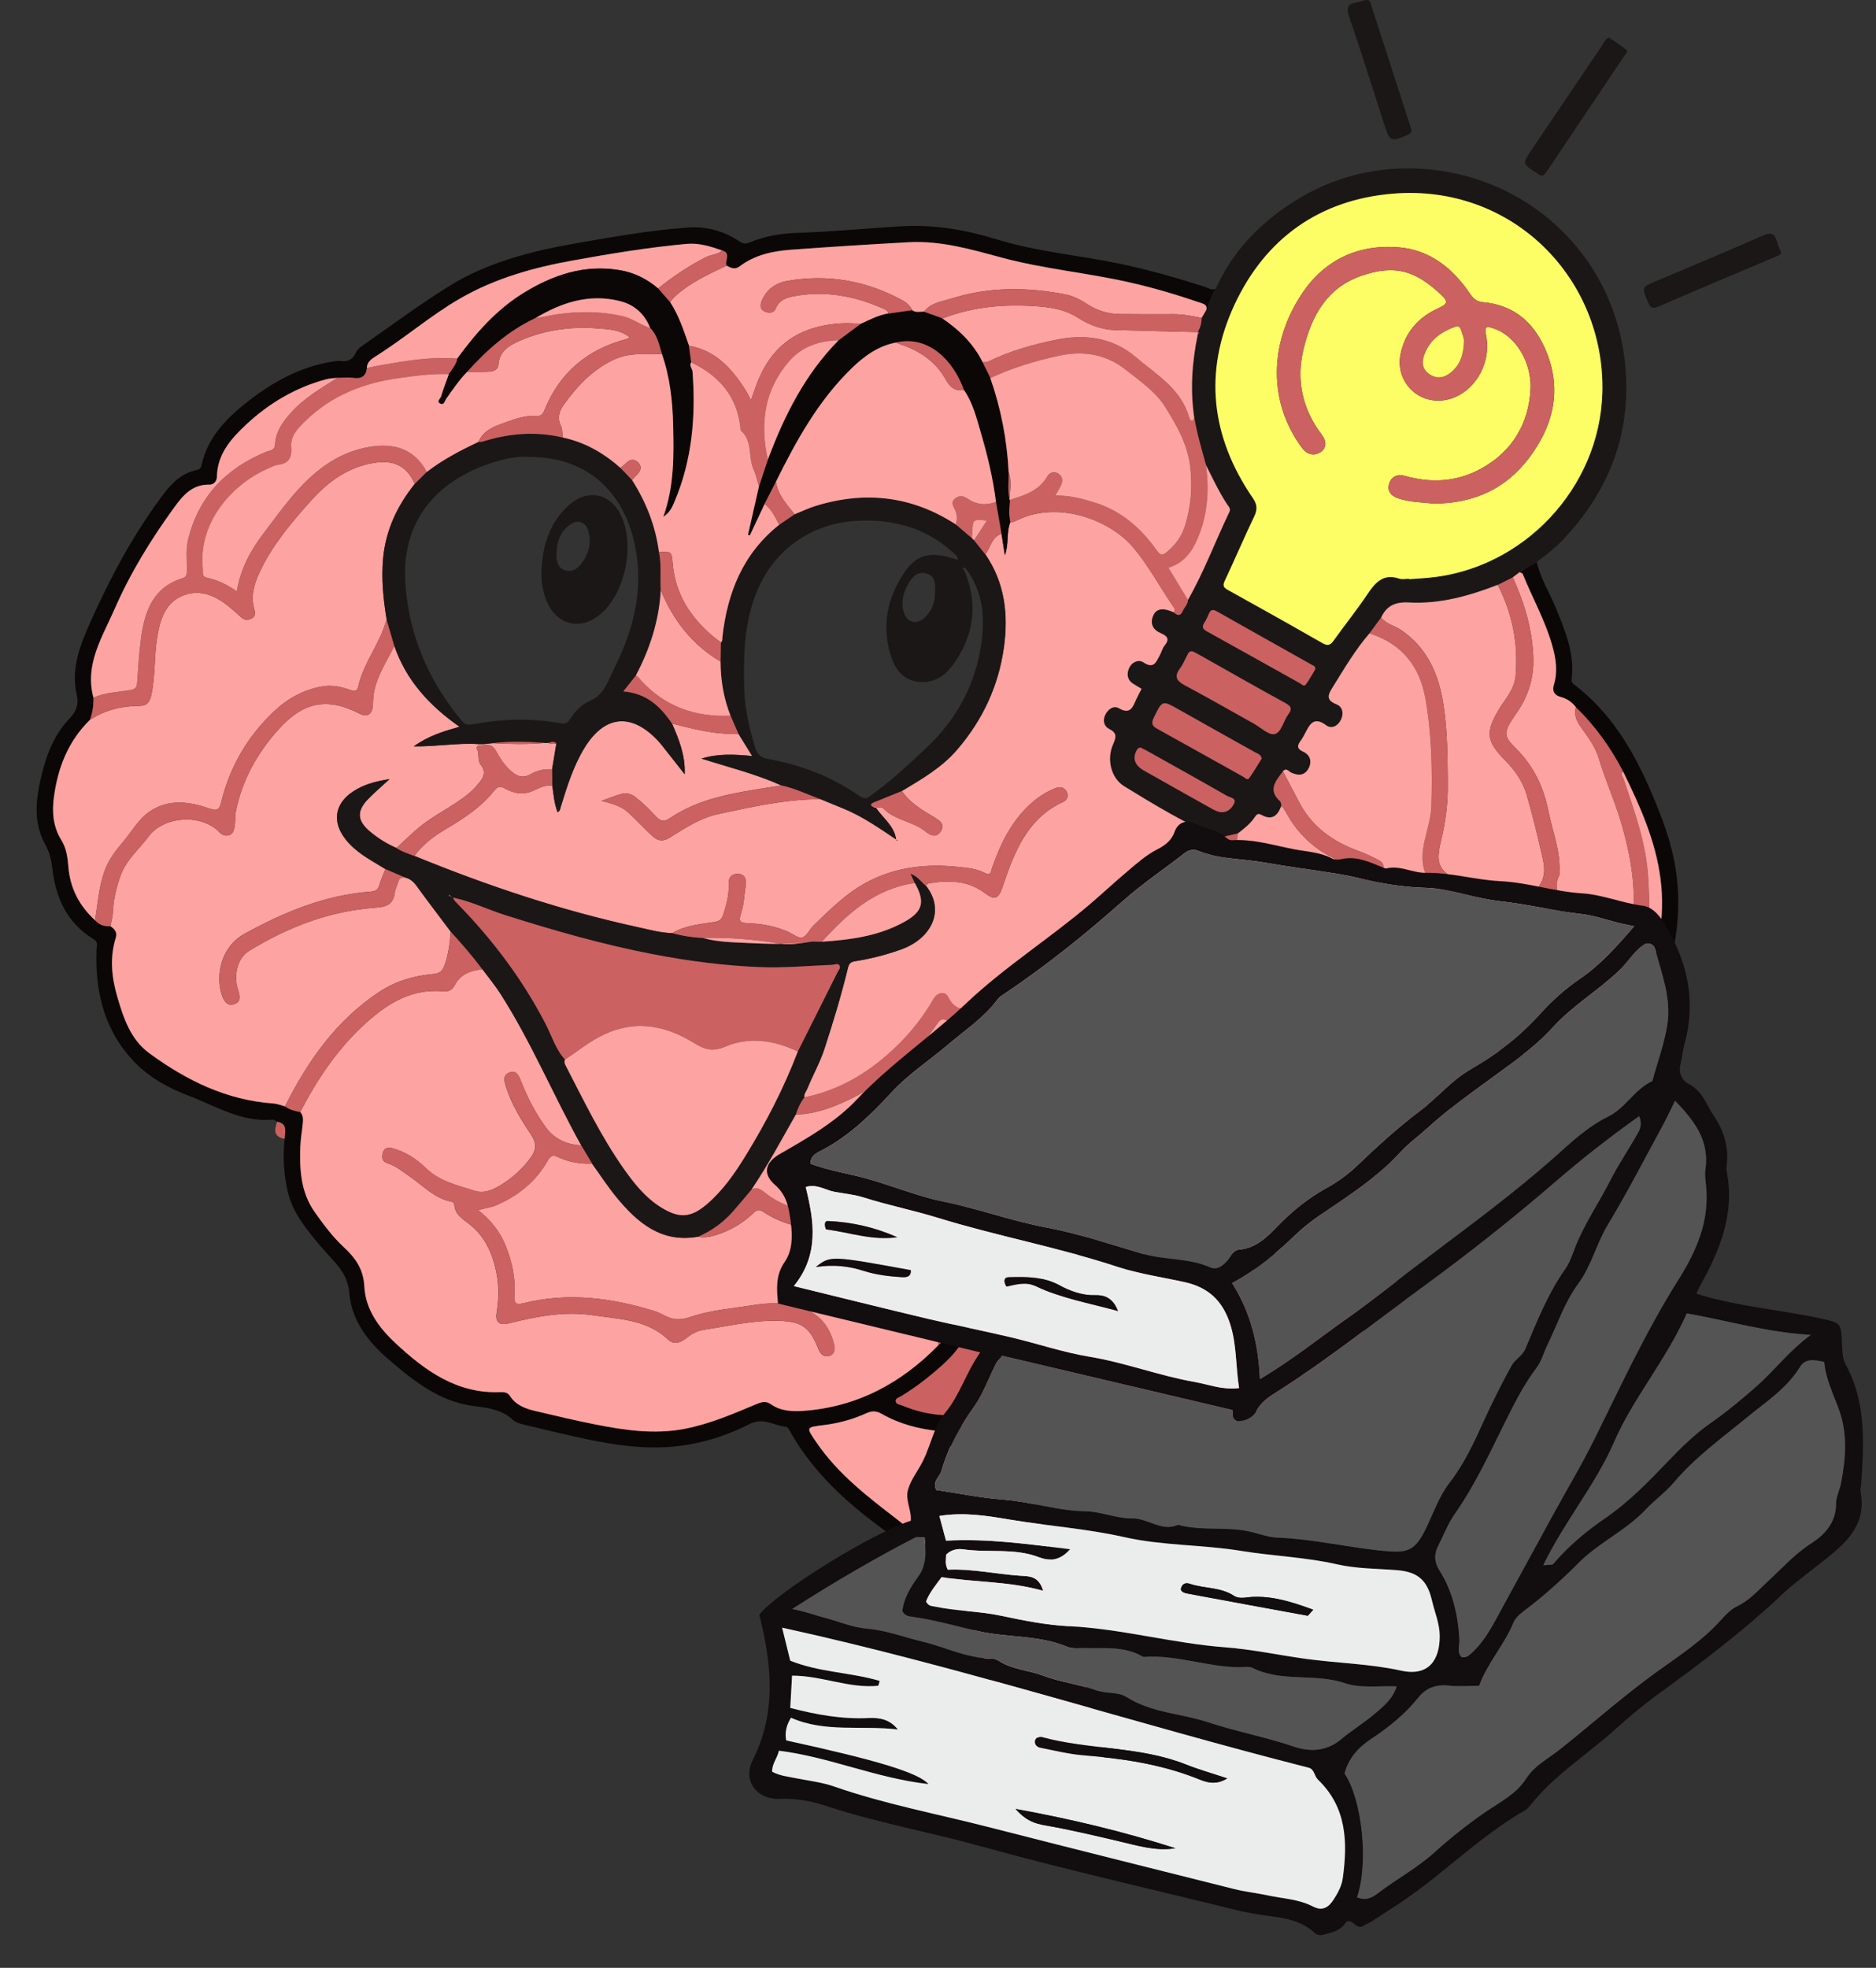 <?xml version="1.0" encoding="utf-8"?>
<!-- Generator: Adobe Illustrator 25.0.1, SVG Export Plug-In . SVG Version: 6.00 Build 0)  -->
<svg version="1.1" id="Capa_1" xmlns="http://www.w3.org/2000/svg" xmlns:xlink="http://www.w3.org/1999/xlink" x="0px" y="0px"
	 viewBox="0 0 692.64 726.38" style="enable-background:new 0 0 692.64 726.38;" xml:space="preserve">
<rect x="0" y="0" width="692.64" height="726.38" fill="#333333" stroke="none"/>
<style type="text/css">
	.st0{fill:#0B0707;}
	.st1{fill:#1B1717;}
	.st2{fill:#CC6161;}
	.st3{fill:#FDA3A1;}
	.st4{fill:#FDFD65;}
	.st5{clip-path:url(#SVGID_2_);}
	.st6{clip-path:url(#SVGID_4_);fill:#120D0F;}
	.st7{clip-path:url(#SVGID_4_);fill:#545454;}
	.st8{clip-path:url(#SVGID_4_);fill:#EBEDED;}
</style>
<g>
	<path class="st0" d="M102.31,414.06c-0.54-0.27-1.11-0.81-1.63-0.77c-11.5,1.05-21-5.01-31.07-8.85
		c-7.11-2.71-13.88-6.33-19.32-11.77c-11.58-11.58-15.22-26.07-14.66-41.95c0.05-1.51,0.83-2.89-1.14-4.09
		c-9.79-5.95-13.96-15.31-15.2-26.23c-0.35-3.1-1.05-5.89-2.57-8.64c-4.74-8.58-3.39-17.57-1.16-26.47
		c1.89-7.54,4.8-14.61,10.36-20.35c2.13-2.2,3.23-5.07,2.5-8.13c-2.44-10.24,1.34-19.15,5.4-28.18
		c7.36-16.35,15.81-32.02,26.64-46.36c3.17-4.19,6.85-7.71,12.23-8.8c1.06-0.21,1.51-0.79,1.69-1.65
		c2.31-10.66,9.57-17.78,17.69-24.06c9.09-7.02,19.05-12.45,30.63-14.26c0.96-0.15,1.96-0.37,2.9-0.25
		c2.75,0.35,4.66-0.45,5.82-3.16c0.44-1.04,1.53-1.92,2.52-2.6c10.53-7.33,20.85-15.02,31.73-21.79c14.46-9,30.79-13.06,47.39-15.96
		c13.6-2.38,27.24-4.78,41.01-5.76c6.47-0.46,12.94,1.15,18.54,4.89c1.37,0.92,2.41,1.37,4.14,0.64c5.69-2.42,11.77-3.36,17.9-3.56
		c12.73-0.42,25.39-1.68,38.09-2.43c12.1-0.71,23.86,1.31,35.48,4.89c14.78,4.55,30.26,5.8,45.35,8.97
		c10.57,2.21,20.9,5.2,31.18,8.45c1.33,0.42,2.61,1.51,4.17,0.69c-1.73,2.4-2.25,5.34-3.57,7.92c0.41-1.52-0.3-2.05-1.71-2.54
		c-8.8-3.01-17.7-5.67-26.76-7.71c-15.51-3.49-31.43-4.92-46.79-9.04c-11.38-3.05-22.67-6.39-34.61-5.74
		c-14.52,0.8-29.03,1.71-43.53,2.78c-6.75,0.5-13.32,1.92-18.91,6.17c-1.66,1.26-3.23,0.53-4.77-0.31c-0.84-1.78,1.83-4.55-1.6-5.59
		c-4.27-1.49-8.55-2.86-13.19-2.43c-14.11,1.29-28.09,3.61-42.01,6.12c-14.46,2.61-28.57,6.55-41.45,13.95
		c-11.03,6.34-20.65,14.77-31.43,21.5c-1.42,0.89-3.12,2.09-3.13,4.26c-0.37,3.03-2.03,4.07-5.04,3.62
		c-1.89-0.28-3.86-0.05-5.79-0.04c-1.44,0.19-2.93,0.22-4.32,0.59c-11.22,3.04-21,8.81-29.41,16.68
		c-5.54,5.18-10.67,10.89-10.81,19.27c-0.03,1.67-1.17,2.95-2.78,2.92c-6.28-0.14-9.73,3.94-12.96,8.37
		c-8.58,11.8-16.19,24.19-22.05,37.58c-4.56,10.41-11.08,20.37-7.8,32.66c0.05,2.84-0.29,5.61-1.37,8.27
		c-7.93,7.81-11.75,17.52-13.21,28.35c-0.75,5.61-0.35,10.98,2.72,15.93c1.86,3,2.33,6.35,2.6,9.8c0.62,7.92,4.02,14.51,9.88,19.85
		c1.53,1.66,3.41,2.39,5.65,2.17c1.58,1,2.61,2.26,1.98,4.27c-2.28,7.29-1.55,14.54,0.54,21.69c2.3,7.92,4.89,15.84,11.91,20.97
		c13.67,10,28.5,17.3,45.78,18.5c1.44,0.1,2.84,0.7,4.25,1.07c1.68,1.25,3.65,1.7,5.64,2.08c1.12,1.2,1.08,2.69,0.94,4.16
		c-0.27,2.8-0.79,5.58-0.9,8.39c-0.33,8.53,0.07,16.95,5.25,24.3c3.24,4.62,6.63,9.17,10.75,13c4.33,4.03,7.3,8.09,7.62,14.54
		c0.42,8.38,5.27,15.09,11.35,20.78c11.05,10.34,22.9,18.96,39.12,18.22c1.26-0.06,2.54,0.22,3.26,1.36
		c2.22,3.52,5.79,4.76,9.51,5.64c7.26,1.72,14.52,3.45,21.84,4.9c10.94,2.17,21.98,3.81,33.11,1.67c9.17-1.77,17.76-5.44,26.34-9.04
		c1.85-0.78,3.59-1.45,5.52-0.09c3.61,2.55,7.87,2.78,11.98,2.49c19.85-1.41,36.2-10.19,49.94-24.26
		c5.31-4.72,7.04-10.91,7.27-17.71c0.09-2.53,0.44-4.75,3.76-4.61c1.82,0.29,2.22,1.77,2.57,3.19c0.79,3.25,3.03,3.89,5.9,3.3
		c1.43-0.29,2.87-0.65,4.22-1.18c8.63-3.43,16.14-8.73,23.52-14.22c1.91-1.43,3.79-2.45,6.32-2.45c30.83,0.02,61.67-0.06,92.5-0.53
		c21.4-0.32,40.43-6.7,57.52-19.24c19.43-14.25,34.12-32.56,45.57-53.62c1.03-1.92,2.23-3.77,3.07-5.78
		c2.41-5.78,6.24-10.97,7.34-17.3c0.2-0.12,0.52-0.19,0.59-0.36c5.45-13.34,8.32-27.06,6.46-41.56c-1.82-14.2-7.59-26.99-13.8-39.65
		c-4.58-8.82-10.26-16.83-17.45-23.73c-1.43-1.95-3.35-3.22-5.66-3.83c-2.45-0.65-3.12-2.31-2.46-4.47
		c1.49-4.9,0.77-9.67-0.58-14.43c-2.6-9.24-7.35-17.6-10.92-26.45c-0.13-0.33-0.76-0.47-1.15-0.69c2.09-1.28,4.19-2.55,6.28-3.83
		c1.36,6.16,4.8,11.46,7.14,17.22c3.42,8.42,6.97,16.77,5.74,26.2c-0.1,0.74,0.12,1.27,0.85,1.82
		c13.5,10.24,21.86,24.24,28.41,39.47c3.96,9.21,7.56,18.54,9.15,28.58c2.64,16.72-0.22,32.62-6.49,48.08
		c-8.47,20.89-19.52,40.26-34.46,57.25c-13.85,15.76-29.98,28.43-49.78,36.02c-1.34,0.51-2.82,0.71-3.34,2.82
		c-4.73,19.01-16.92,32.87-31.73,44.73c-14.94,11.97-32,20.12-49.8,26.87c-9.81,3.72-19.11,8.68-29.08,12.02
		c-7.34,2.46-14.82,4.32-22.58,4.43c-2.85,0.04-3.15,0.73-2.41,3.31c8.07,27.96,15.48,56.1,22.64,84.3
		c1.02,4.04,2.09,8.07,3.06,12.12c0.79,3.26-0.24,4.66-3.63,4.67c-12.42,0.06-24.83-0.04-37.25,0.07c-3.15,0.03-3.86-1.91-4.46-4.31
		c-4.62-18.79-10.97-37-17.62-55.16c-5.15-14.08-13.94-24.78-25.77-33.43c-13.64-9.98-25.97-21.22-34.33-36.22
		c-0.34-0.62-0.9-1.53-1.41-1.57c-4.46-0.35-8.27-3.66-13.51-0.99c-8.04,4.1-16.77,6.95-25.84,8.08
		c-13.42,1.67-26.52-0.71-39.54-3.67c-5.96-1.35-11.92-2.74-17.86-4.21c-1.41-0.35-3.03-0.75-4.02-1.69
		c-4.16-3.92-9.26-4.49-14.61-5.18c-12.62-1.65-22.16-9.28-31.42-17.24c-7.56-6.5-13.65-14.47-14.44-24.39
		c-0.63-7.98-5.97-11.8-10.2-16.86c-5.27-6.31-10.71-12.55-12.58-20.82c-1.43-6.35-1.82-12.85-1.11-19.36
		C105.16,417.82,106.35,414.78,102.31,414.06z M518.16,465.68c-3.39-0.21-6.27,1-9.27,1.38c-15.38,1.96-30.87,1.35-46.3,1.73
		c-19.77,0.48-39.56,0.18-59.34,0.06c-3.01-0.02-5.39,0.77-7.74,2.58c-4.56,3.52-9.24,6.9-14.37,9.58
		c-6.51,3.41-12.96,7.11-20.84,5.26c-1.99-0.47-1.68,1.54-1.95,2.43c-1.96,6.32-5.91,11.19-10.75,15.48
		c-4.68,4.16-9.6,7.98-14.96,11.23c-0.79,0.48-2.11,0.71-1.93,1.9c0.16,1.09,1.44,1.12,2.32,1.48c5.03,2.06,10.25,3.38,15.68,3.58
		c3.88,0.14,6.6,0.89,6.49,5.73c-0.06,2.62,1.89,4.78,3.79,6.55c2.52,2.33,5.35,4.26,8.35,5.99c14.56,8.39,29.61,7.77,44.69,2.08
		c12.61-4.76,24.99-10.13,37.43-15.32c20.67-8.63,39.78-19.64,54.62-36.87C510.33,483.27,515.52,475.32,518.16,465.68z
		 M391.5,651.39c4.3,0,8.62-0.19,12.9,0.06c3.12,0.18,3.6-0.71,2.86-3.65c-7.6-29.9-15.58-59.69-23.78-89.42
		c-1.22-4.42-2.97-7.03-7.58-7.76c-2.25-0.36-4.44-1.39-6.53-2.37c-8.62-4.03-17.12-8.25-20.02-18.48c-0.4-1.41-1.39-1.41-2.54-1.52
		c-7.5-0.74-14.67-2.6-21.26-6.36c-1.82-1.04-3.48-1.22-5.52-0.29c-5.02,2.29-10.33,3.75-15.81,4.43c-6.73,0.84-6.64,0.71-2.8,6.36
		c7.93,11.65,18.9,20.07,29.88,28.51c10.75,8.26,19.44,18.03,24.52,30.99c7.25,18.49,13.7,37.21,18.58,56.46
		c0.57,2.26,1.32,3.25,3.85,3.11C382.64,651.21,387.07,651.39,391.5,651.39z"/>
	<path class="st1" d="M445.35,114.45c1.33-2.58,1.84-5.53,3.57-7.92c5.82-13.15,15.31-23.17,27.1-31.03
		c13.15-8.77,27.82-13.31,43.58-13.34c40.5-0.1,73.96,28.77,79.83,67.7c3.99,26.44-3.68,49.28-21.76,68.74
		c-3.08,3.31-6.59,6.19-10.3,8.81c-2.09,1.28-4.19,2.55-6.28,3.83c-0.84,0.63-1.68,1.26-2.52,1.89c-1.86,0.92-3.72,1.84-5.58,2.76
		c-10.56,4.1-21.4,7.14-32.82,6.51c-4.94-0.27-8.19,1.17-10.23,5.56c-1.43,1.95-2.87,3.89-4.31,5.84
		c-5.22,6.04-9.24,12.9-13.42,19.66c-1.72,2.78-2.99,4.84,1.25,6.53c2.38,0.95,2.73,3.46,1.67,5.67c-1.08,2.26-3.42,3.59-5.46,2.07
		c-4.69-3.49-6.14-0.17-7.87,3.11c-0.46,0.86-0.92,1.74-1.5,2.52c-1.32,1.78-1.59,2.99,0.93,4.15c2.61,1.2,3.27,3.7,1.91,6.19
		c-1.43,2.63-3.77,2.7-6.35,1.52c-0.94-0.43-1.84-1.99-3.11-0.47c-2.6,3.46-5.72,6.85-1.05,11.03c0.31,0.28,0.31,0.9,0.46,1.37
		l-0.01,0.1c-0.09,0.3-0.19,0.6-0.28,0.9c-1.33,3.39-3.62,4.54-6.92,2.71c-1.32-0.73-1.84-0.36-2.58,0.76
		c-1.63,2.47-3.98,4.26-6.29,6.05c-2.19,0.5-4.38,1-6.57,1.5c-0.37-0.02-0.78,0.05-1.09-0.08c-11.97-5.3-23.18-12-34.28-18.85
		c-4.87-3-6.55-9.9-4.12-15.43c1.18-2.68,1.58-4.22-1.45-5.74c-1.88-0.95-2.44-3.06-1.45-5.14c1.01-2.13,3.1-3.62,5.05-2.49
		c4.23,2.45,5.12-0.4,6.38-3.2c0.6-1.33,1.32-2.61,2.01-3.97c-1.11-0.67-2.19-1.24-3.2-1.93c-2.23-1.52-2.35-3.73-1.34-5.85
		c1.03-2.17,3.48-3.16,5.27-1.96c3.85,2.59,4.69-0.29,5.99-2.64c0.65-1.18,0.96-2.6,1.79-3.6c1.96-2.37,0.97-3.53-1.39-4.54
		c-2.93-1.26-4.11-3.47-2.82-6.52c1.1-2.62,3.69-2.96,7.56-1.19c1.27,1.14,2.47,1.56,3.3-0.44c0.59-1.41,1.9-2.48,1.97-4.13
		c5.96-10.42,10.12-21.68,15.31-32.46c0.63-1.31-0.35-2.09-0.92-2.96c-2.97-4.58-5.27-9.51-7.72-14.36
		c-1.58-5.8-3.33-11.56-4.33-17.51c-1.56-10.39-0.81-20.67,1.34-30.9c0.41-0.24,0.75-0.48-0.02-0.7l0,0
		c0.9-1.62,1.41-3.34,1.39-5.21C444.21,116.4,444.78,115.42,445.35,114.45z M520.27,213.64c0,0.05,0.01,0.1,0.01,0.14
		c2.32-0.16,4.64-0.29,6.96-0.49c35.13-3.14,63.4-33.14,64.36-68.34c1.15-42.02-33.13-77.18-77.42-73.47
		c-26.96,2.26-46.98,16.47-58.4,40.99c-11.5,24.7-8.69,48.8,6.71,71.28c1.72,2.51,1.79,4.31,0.55,6.92
		c-3.74,7.83-7.16,15.82-10.84,23.69c-0.82,1.74-0.54,2.47,1.12,3.39c11.67,6.46,23.3,12.98,34.87,19.61
		c1.91,1.09,2.91,0.89,4.17-0.87c4.11-5.77,8.59-11.3,12.52-17.19c2.91-4.35,5.86-7.67,11.72-5.72
		C517.71,213.96,519.04,213.64,520.27,213.64z M440.25,240.43c-1.11-0.15-1.43,0.53-1.78,1.18c-0.92,1.73-1.65,3.6-2.81,5.15
		c-2.35,3.16-1.08,4.69,1.97,6.31c8.52,4.54,16.9,9.36,25.33,14.06c2.56,1.43,5.48,4.31,7.63,3.83c2.51-0.57,3.25-4.8,5.05-7.25
		c1.31-1.78,1.39-2.84-0.93-4.11c-11.05-6.03-21.98-12.29-32.96-18.47C441.22,240.84,440.65,240.62,440.25,240.43z M465.85,279.97
		c-0.36-1.56-1.58-1.77-2.49-2.28c-9.28-5.22-18.61-10.37-27.87-15.63c-6.42-3.65-6.3-3.68-9.49,2.85
		c-0.97,1.99-0.71,3.01,1.22,4.08c10.61,5.85,21.17,11.81,31.76,17.7c0.66,0.37,1.54,1.49,2.23,0.54
		C462.92,284.86,464.38,282.31,465.85,279.97z M485.54,247.18c0.3-1.22-0.56-1.41-1.16-1.74c-11.75-6.61-23.52-13.19-35.25-19.83
		c-1.49-0.84-2.21-0.43-2.82,0.98c-0.48,1.13-1,2.26-1.67,3.28c-0.99,1.5-0.58,2.33,0.91,3.16c11.47,6.36,22.9,12.78,34.36,19.16
		c0.67,0.37,1.5,1.44,2.22,0.45C483.45,250.86,484.49,248.9,485.54,247.18z M421.12,275.95c-1.11,0.06-1.33,0.84-1.65,1.47
		c-1.32,2.65-0.35,5.19,2.81,6.98c7.98,4.53,15.99,9.01,24,13.49c1.17,0.66,2.36,1.38,3.64,1.74c2.7,0.75,4.64-0.86,5.68-2.93
		c1.08-2.14-1.51-2.3-2.62-2.93c-9.65-5.54-19.38-10.95-29.09-16.38C422.94,276.85,421.95,276.38,421.12,275.95z"/>
	<path class="st1" d="M594.08,13.86c2.18,1.52,4.45,2.97,6.53,4.66c0.62,0.5-0.35,1.32-0.71,1.85
		c-9.66,14.43-19.39,28.82-29.04,43.25c-1.02,1.52-1.72,1.43-3.15,0.5c-5.81-3.76-5.75-3.63-1.93-9.26
		c8.74-12.84,17.36-25.76,26.07-38.62C592.43,15.41,592.73,14.22,594.08,13.86z"/>
	<path class="st1" d="M657.57,93.05c0,1.1-0.94,1.26-1.7,1.58c-14.5,6.15-29.03,12.23-43.48,18.5c-2.38,1.03-3.13,0.33-3.99-1.75
		c-2.23-5.4-2.3-5.35,2.98-7.59c13.16-5.57,26.37-11.02,39.42-16.82c3.19-1.41,4.49-0.8,5.31,2.29
		C656.46,90.55,657.07,91.76,657.57,93.05z"/>
	<path class="st1" d="M503.43,0.21c2.47-0.74,2.49,0.67,2.74,1.43c4.95,15.2,9.84,30.42,14.76,45.63c0.4,1.24,0.24,1.85-1.15,2.47
		c-6.12,2.73-6.61,2.62-8.64-3.62c-4.34-13.36-8.49-26.78-13.06-40.06c-1.15-3.35-0.42-4.58,2.72-5.16
		C502,0.67,503.17,0.28,503.43,0.21z"/>
	<path class="st2" d="M102.31,414.06c4.04,0.73,2.85,3.76,2.78,6.3C100.92,419.68,101.27,417.02,102.31,414.06z"/>
	<path class="st3" d="M346.48,496.54c-13.74,14.07-30.09,22.85-49.94,24.26c-4.12,0.29-8.37,0.06-11.98-2.49
		c-1.93-1.37-3.67-0.69-5.52,0.09c-8.58,3.6-17.16,7.27-26.34,9.04c-11.13,2.14-22.17,0.5-33.11-1.67
		c-7.32-1.45-14.58-3.18-21.84-4.9c-3.71-0.88-7.29-2.12-9.51-5.64c-0.72-1.14-1.99-1.42-3.26-1.36
		c-16.22,0.74-28.07-7.88-39.12-18.22c-6.08-5.68-10.92-12.39-11.35-20.78c-0.33-6.45-3.3-10.51-7.62-14.54
		c-4.12-3.83-7.51-8.38-10.75-13c-5.17-7.36-5.57-15.77-5.25-24.3c0.11-2.8,0.63-5.59,0.9-8.39c0.14-1.47,0.19-2.96-0.94-4.16
		c6.37-12.35,14.05-23.72,24.49-33.08c8.08-7.24,16.89-12.56,28.31-11.46c1.93,0.19,3.28-0.49,4.2-2.24
		c2.16-4.12,5.93-5.52,10.28-5.89c2.25,3.04,4.69,5.97,6.72,9.15c11.38,17.83,19.5,37.41,29.76,55.84
		c-5.32-0.25-9.91-2.37-13.01-6.57c-3.85-5.23-6.86-11.04-9.24-17.11c-0.83-2.11-1.72-4.23-4.33-3.19
		c-2.55,1.02-1.81,3.28-1.15,5.39c2.02,6.4,5.53,12.03,9.2,17.52c2.12,3.18,1.99,5.55-0.2,8.55c-3.03,4.15-6.73,7.45-11.05,10.08
		c-2.87,1.75-6.14,3.19-9.46,2.13c-6.43-2.06-13.13-3.47-18.31-8.57c-3.29-3.24-7.31-5.79-11.91-7.12c-1.77-0.51-3.31-0.3-3.8,1.65
		c-0.39,1.56-0.36,3.21,1.75,3.86c3.11,0.96,5.55,3.04,8.18,4.86c4.99,3.44,9.23,8.19,15.61,9.35c0.35,0.06,0.84,0.65,0.86,1.02
		c0.21,3.74,3.23,5.42,5.65,7.31c4.24,3.32,6.82,7.59,8.5,12.55c2.21,6.51,2.62,13.1,1.49,19.92c-0.63,3.8,1.07,4.92,4.71,4.01
		c10.12-2.54,20.32-4.51,30.8-2.94c9.72,1.45,19.9,1.52,27.75,8.96c2.16,2.05,4.6,1.18,6.66-0.47c1.97-1.59,4.18-2.76,6.59-3.13
		c9.06-1.39,18.01-3.53,27.29-3.3c8.67,0.21,11.69,2.09,14.92,10.29c0.79,2.02,2.08,3.23,4.12,2.63c2.06-0.61,2.11-2.61,1.68-4.34
		c-1.64-6.67-5.61-11.34-12.21-13.55c-5.85-1.96-11.81-1.76-17.8-0.8c-7.6,1.22-15.32,1.76-22.68,4.25
		c-4.2,1.42-6.69,1.29-10.46-0.73c-1.07-0.58-2.21-1.07-3.38-1.43c-15.81-4.85-31.81-6.91-48.12-2.82c-2.97,0.74-3.55-0.2-3.34-2.91
		c0.49-6.35-0.89-12.41-3.23-18.3c-2.07-5.21-5.47-9.44-10.17-13.17c2.71-0.72,4.94-1.03,6.91-1.89c7.95-3.49,14.48-8.73,18.8-16.4
		c0.99-1.76,1.93-2.19,3.8-1.29c3.94,1.88,8.16,2.59,12.52,2.42c3.01,4.17,5.81,8.51,9.08,12.48c7.76,9.41,16.56,16.91,30.08,14.51
		c2.1,0.43,4.11,0.13,6.15-0.47c5.39-1.59,10.14-4.3,14.19-8.16c1.23-1.18,2.19-1.64,3.76-0.57c7.68,5.21,16.51,6.51,25.47,7.08
		c7.83,0.5,15.64-0.15,23.4-1.3c1.52-0.23,3.2-0.66,2.76,2.2c-0.25,1.63,1.06,2.78,3.04,2.94c6.19,0.5,12.65,5.65,14.01,11.62
		c1.74,7.59,0.98,15.03-2.95,21.89C346.69,493.31,346.2,494.78,346.48,496.54z"/>
	<path class="st3" d="M105.22,408.4c-1.42-0.37-2.82-0.97-4.25-1.07c-17.28-1.2-32.11-8.5-45.78-18.5
		c-7.02-5.13-9.61-13.06-11.91-20.97c-2.08-7.16-2.82-14.4-0.54-21.69c0.63-2.01-0.4-3.27-1.98-4.27c0.33-1.8,0.87-3.6,0.94-5.41
		c0.19-4.58,1.26-8.91,2.79-13.22c2.1-5.89,6.87-9.78,10.43-14.57c5.56-7.48,19.44-8.38,25.95-1.64c1.09,1.13,2.12,1.61,3.53,1.27
		c1.57-0.38,1.95-1.75,2.19-3.1c0.35-1.93,0.12-3.88,0.52-5.85c2.32-11.51,7.87-21.35,15.57-29.98c9.36-10.49,18.2-12.08,30.28-5.89
		c2.44,1.25,4.35,0.22,4.64-2.57c0.19-1.82,0.11-3.62,0.47-5.47c1.23-6.28,4.79-11.48,7.5-17.08c4.35,12.72,12.96,22.11,24.07,29.88
		c-6,1.72-11.43,3.33-16.89,7.24c8.61,0.12,16.29-1.38,24.03-0.83c1.69,0.12,3.41-0.23,5.12-0.36c6.38,0.36,12.76,0.51,19.14-0.08
		c0.49-0.01,0.98-0.01,1.47-0.02c0.93,0.53,1.91,0.33,2.89,0.23c-0.53,3.18-1.05,6.37-1.58,9.55c-2.78-0.25-5.49,0.42-7.78,1.73
		c-3.25,1.86-5.51,0.64-7.79-1.49c-1.89-1.78-3.36-3.87-4.61-6.13c-0.47-0.85-0.95-1.77-1.67-2.38c-1.46-1.25-3.26-0.64-4.94-0.56
		c-0.73,0.03-1.2,0.7-0.91,1.27c0.95,1.9,0.05,4.25,1.45,5.97c1.7,2.09,1.32,3.93-0.2,5.95c-1.34,1.77-2.8,3.33-4.53,4.74
		c-5.71,4.65-12.52,7.66-18.17,12.37c-2.88,2.4-5.55,5.04-8.31,7.57c-3.49-1.51-6.7-3.5-9.63-5.92c-4.98-4.12-5.22-7.74-0.69-12.33
		c2.3-2.33,4.8-4.47,7.76-7.19c-4.65,0.73-8.41,1.71-11.87,3.6c-8.86,4.84-9.96,12.81-3.03,20.19c3.85,4.1,8.76,6.55,13.4,9.44
		c-0.75,1.94-1.66,3.85-2.22,5.85c-0.48,1.73-1.42,2.31-3.13,2.43c-16.87,1.23-32.07,7.54-46.67,15.57
		c-8.92,4.9-10.58,15.59-8.47,22.25c0.65,2.05,1.72,4.6,4.51,3.78c2.78-0.81,2.35-3.05,1.55-5.43c-1.79-5.31-0.15-11.68,4.04-14.25
		c14.28-8.78,29.64-14.71,46.48-15.95c4.12-0.3,6.82-1.08,7.37-5.6c0.17-1.43,0.98-2.77,1.35-4.19c0.33-1.26,1.22-1.39,2.24-1.42
		c1.87,0.41,3.2,1.46,4.35,3.04c4.16,5.73,8.46,11.35,12.71,17.02c-0.33,4.15-0.8,8.26-2.21,12.22c-0.72,2.03-1.64,3.16-4.1,3.37
		c-7.15,0.62-13.95,2.57-20.03,6.58C124.15,376.63,113.61,391.63,105.22,408.4z"/>
	<path class="st2" d="M518.16,465.68c-2.64,9.64-7.82,17.59-14.08,24.85c-14.84,17.23-33.95,28.24-54.62,36.87
		c-12.44,5.19-24.83,10.56-37.43,15.32c-15.08,5.69-30.13,6.32-44.69-2.08c-3-1.73-5.83-3.65-8.35-5.99
		c-1.9-1.77-3.85-3.93-3.79-6.55c0.11-4.84-2.61-5.59-6.49-5.73c-5.42-0.2-10.65-1.52-15.68-3.58c-0.88-0.36-2.16-0.39-2.32-1.48
		c-0.18-1.19,1.14-1.43,1.93-1.9c5.36-3.25,10.28-7.07,14.96-11.23c4.84-4.3,8.79-9.17,10.75-15.48c0.28-0.89-0.04-2.9,1.95-2.43
		c7.87,1.85,14.32-1.85,20.84-5.26c5.12-2.68,9.8-6.07,14.37-9.58c2.35-1.81,4.73-2.6,7.74-2.58c19.78,0.12,39.57,0.41,59.34-0.06
		c15.43-0.37,30.92,0.24,46.3-1.73C511.88,466.68,514.77,465.47,518.16,465.68z"/>
	<path class="st3" d="M509.93,227.95c2.04-4.39,5.29-5.83,10.23-5.56c11.42,0.63,22.26-2.41,32.82-6.51
		c5.43,10.59,7.65,21.82,6.59,33.68c-0.44,4.94-3.81,8.42-6.19,12.36c-4.93,8.16-4.63,11.7,2.1,18.5c3.68,3.72,6.74,7.92,8.18,12.93
		c2.26,7.87,4.22,15.84,5.99,23.84c0.65,2.94,0.88,6.19-0.87,8.97c-1.64,2.61-0.88,4.4,0.69,6.92c4.68,7.5,10.22,15.04,5.05,24.7
		c-0.71,1.32-0.32,2.94,1.18,3.88c1.58,0.99,2.94,0.21,3.92-0.9c1.75-1.96,2.7-4.31,2.82-7.02c0.29-6.15-0.97-11.97-3.79-17.4
		c-2.2-4.23-5.68-8.1-2.89-13.39c0.15-0.29,0.01-0.73,0.02-1.1c0.4-7.76-2.59-14.9-4.06-22.32c-1.76-8.86-5.41-16.66-11.94-23.16
		c-4.78-4.76-4.62-5.94-0.88-11.71c0.27-0.41,0.56-0.81,0.84-1.21c4.31-6.08,6.56-12.76,6.38-20.3c-0.26-10.62-3.25-20.5-7.58-30.06
		c0.84-0.63,1.68-1.26,2.52-1.89c0.39,0.23,1.02,0.36,1.15,0.69c3.57,8.84,8.32,17.2,10.92,26.45c1.34,4.77,2.06,9.53,0.58,14.43
		c-0.65,2.16,0.01,3.82,2.46,4.47c2.31,0.61,4.23,1.88,5.66,3.83c-0.64,2.56,0.04,4.72,1.57,6.9c2.67,3.8,5.58,7.48,6.94,12.07
		c2.33,7.87,5.78,15.35,8.1,23.24c4.9,16.64,7.27,33.21,0.87,50.02c-1.07,2.8-1.33,5.7,0.44,8.47c0.78,1.22,0.47,2.63,0.03,3.92
		c-1.32,3.83-2.56,7.68-4.05,11.44c-1.71,4.31-3.91,8.25-9.2,9.01c-1.1,0.16-2.03,0.87-2.77,1.73c-3.48,4.09-7.84,5.37-13.15,4.77
		c-4.58-0.51-8.41-2.36-11.02-5.9c-3.26-4.42-6.72-9.3-6.46-14.92c0.34-7.48,0.89-14.92-0.25-22.35
		c-1.54-10.08-5.42-18.64-14.69-24.21c-7.42-4.45-8.11-6.79-6.06-15.33c1.67-6.94,2.51-13.92,2.42-21.1
		c-0.12-9.57-0.14-19.14-1.59-28.62c-1.71-11.16-5.88-20.96-15.64-27.64C514.91,230.96,511.83,230.39,509.93,227.95z"/>
	<path class="st3" d="M35.11,339.72c-5.86-5.34-9.26-11.93-9.88-19.85c-0.27-3.45-0.74-6.8-2.6-9.8
		c-3.06-4.94-3.47-10.32-2.72-15.93c1.46-10.83,5.28-20.54,13.21-28.35c5.53-3.71,11.74-5.19,18.29-5.23
		c2.8-0.02,3.83-1.31,4.4-3.84c1.58-6.97,1.05-14.15,2.17-21.15c1.01-6.3,2.69-12.62,9.02-15.48c6.18-2.79,12-0.59,17.1,3.48
		c1.72,1.37,3.37,2.84,4.99,4.32c1.17,1.06,2.38,1.1,3.72,0.45c1.39-0.68,1.54-1.93,1.17-3.14c-1.64-5.34-0.02-10.13,2.28-14.86
		c4.67-9.6,11.48-17.64,18.53-25.5c5.4-6.02,11.58-10.91,19.59-13.16c9.6-2.69,15.42-0.61,18.77,6.94
		c-6.51,8.07-10.76,17.14-11.71,27.53c-0.69,7.57,0.08,15.11,1.32,22.59c-0.66,1.81-1.2,3.67-1.99,5.43
		c-2.9,6.46-6.98,12.39-8.55,19.44c-0.36,1.62-1.38,1.62-2.79,1.11c-3.36-1.21-6.83-1.97-10.44-1.34
		c-6.97,1.21-12.86,4.48-17.96,9.34c-9.66,9.2-16.13,20.24-19.3,33.18c-0.66,2.69-1.2,3.67-4.47,2.53
		c-7.43-2.58-15.18-3.64-22.19,1.26c-4.14,2.89-6.56,7.52-9.82,11.31c-2.7,3.14-5.15,6.4-6.62,10.45
		C36.49,327.39,36.08,333.59,35.11,339.72z"/>
	<path class="st3" d="M595.64,389.48c-11.45,21.05-26.15,39.37-45.57,53.62c-17.1,12.54-36.12,18.92-57.52,19.24
		c-30.83,0.46-61.67,0.55-92.5,0.53c-2.54,0-4.41,1.02-6.32,2.45c-7.38,5.49-14.89,10.79-23.52,14.22
		c-1.35,0.54-2.79,0.89-4.22,1.18c-2.87,0.58-5.11-0.05-5.9-3.3c-0.35-1.43-0.75-2.91-2.57-3.19c-0.99-11.46-7.82-18.33-18.32-22.86
		c9.63-2.49,18.49-5.92,27.02-10.21c8.05-4.05,15.83-8.44,21.69-15.5c1.06-1.28,1.83-1.64,3.34-0.81
		c9.11,5.04,18.87,7.81,29.19,9.38c15.43,2.34,29.08-1.36,41.55-10.25c1.33-0.95,2.11-0.61,3.26-0.14c2.74,1.12,5.58,2.07,8.57,1.76
		c10.99-1.14,20.23-5.89,27.29-14.33c1.93-2.31,3.34-2.56,5.77-1.5c6.28,2.75,12.8,4.39,19.65,2.65c8.51-2.16,16-5.95,21.14-13.54
		c2.31-3.41,2.84-7.46,4.63-11.63c2.36,3.8,5.23,6.36,8.57,8.45c7.4,4.62,18.72,4.33,24.85-1.14
		C588.66,391.91,592.22,390.94,595.64,389.48z M466.73,453.67c8.05-0.72,16.31-3.35,24.25-6.97c6.35-2.9,12.75-5.86,16.39-12.39
		c0.8-1.43,1.9-1,3.18-0.73c4.64,0.97,9.27,2.25,14.1,1.01c7.11-1.83,14.26-3.26,21.6-3.97c7.92-0.77,14.36-4.51,18.82-11.39
		c1.09-1.69,1.64-3.08,0.02-4.51c-1.64-1.45-3.15-0.84-4.46,0.65c-0.4,0.46-0.9,0.84-1.29,1.31c-3.83,4.6-8.26,7.94-14.68,7.84
		c-2.41-0.04-4.89,0.37-7.24,0.95c-9.89,2.44-19.71,5.11-29.91,1.31c-2.09-0.78-3.92,0.57-4.58,2.68c-0.95,3.02-3.07,4.95-5.48,6.7
		c-7.28,5.28-15.63,8.06-24.21,10.28c-5.97,1.54-11.75,1.78-17.2-1.84c-1.45-0.96-3.07-0.71-4.3,0.74
		c-2.77,3.27-6.51,4.86-10.56,5.47c-10.82,1.64-21.73,1.91-32.63,1.29c-2.62-0.15-5.59-0.43-7.38-3.36
		c-0.93-1.52-2.89-1.29-4.24-0.09c-1.43,1.26-1.37,2.76-0.14,4.23c1.85,2.22,3.93,4.04,6.91,4.54c8,1.33,16.05,1.02,24.11,0.79
		c5.9-0.17,11.99-0.01,17.37-2.37c6.75-2.96,13.29-4.59,20.45-2.17C465.75,453.7,465.89,453.67,466.73,453.67z"/>
	<path class="st2" d="M595.64,389.48c-3.43,1.46-6.98,2.43-9.94,5.07c-6.13,5.47-17.45,5.76-24.85,1.14
		c-3.34-2.09-6.21-4.65-8.57-8.45c-1.78,4.17-2.32,8.22-4.63,11.63c-5.14,7.59-12.62,11.38-21.14,13.54
		c-6.86,1.74-13.37,0.1-19.65-2.65c-2.42-1.06-3.84-0.81-5.77,1.5c-7.06,8.44-16.3,13.19-27.29,14.33
		c-2.99,0.31-5.83-0.65-8.57-1.76c-1.15-0.47-1.93-0.81-3.26,0.14c-12.47,8.88-26.12,12.58-41.55,10.25
		c-10.33-1.56-20.08-4.34-29.19-9.38c-1.51-0.83-2.28-0.48-3.34,0.81c-5.86,7.06-13.64,11.45-21.69,15.5
		c-8.54,4.29-17.39,7.72-27.02,10.21c10.5,4.53,17.33,11.4,18.32,22.86c-3.32-0.14-3.67,2.08-3.76,4.61
		c-0.23,6.79-1.96,12.99-7.27,17.71c-0.29-1.77,0.2-3.24,1.12-4.84c3.93-6.86,4.68-14.3,2.95-21.89
		c-1.37-5.97-7.82-11.12-14.01-11.62c-1.98-0.16-3.29-1.31-3.04-2.94c0.44-2.86-1.23-2.43-2.76-2.2c-7.76,1.15-15.57,1.79-23.4,1.3
		c-8.96-0.57-17.79-1.87-25.47-7.08c-1.57-1.07-2.53-0.61-3.76,0.57c-4.05,3.86-8.79,6.57-14.19,8.16c-2.04,0.6-4.06,0.9-6.15,0.47
		c5-2.22,9.34-5.33,12.93-9.46c2.31-2.65,4.55-5.35,6.82-8.03c2-0.95,3.43,0,4.95,1.24c4.78,3.89,10.38,5.88,16.39,6.95
		c9.49,1.69,18.95,1.25,28.44,0.05c19.44-2.46,36.7-10.18,52.4-21.63c2.3-1.67,3.9-3.97,4.43-6.94c0.61-3.47,2.8-4.16,5.79-2.23
		c18.89,12.18,38.85,16.46,60.39,7.7c3.81-1.55,7.58-3.29,9.29-7.74c0.84-2.18,2.96-2.48,4.81-0.67c1.8,1.76,3.76,3.2,6.35,3.39
		c10.4,0.76,18.7-3.89,25.25-11.23c5.09-5.7,5.54-13.07,4.65-20.61c-1.46-12.35-13.49-24.4-25.7-25.88
		c-6.51-0.79-12.63,0.26-18.75,2c-2.94,0.84-4.76,0.31-5.07-3.13c-0.34-3.83-3.22-5.14-6.43-5.34c-5.25-0.33-10.51-0.24-15.71,1.05
		c-18.55,4.59-36.19,11.85-54.13,18.23c-2.89,1.03-5.69,2.35-8.63,3.14c-5.37,1.44-10.96,2.53-16.08-0.43
		c-2.3-1.33-3.03-0.64-4.21,1.08c-8.13,11.87-18.6,21.11-31.52,27.45c-6.49,3.19-13.21,5.79-20.6,5.97c0.64-2.31,1.68-4.42,3.1-6.34
		c13.53-2.74,24.71-9.66,34.46-19.22c5.21-5.1,9.64-10.75,13.26-17.07c1.49-2.61,4.32-3.07,5.49-0.68
		c2.64,5.39,6.95,4.77,11.59,3.99c7.03-1.19,13.15-4.62,19.3-7.88c11.47-6.1,22.63-12.78,34.02-19.02
		c15.34-8.4,28.09-19.6,35.38-36.03c2.19-0.5,4.38-1,6.57-1.5c0.06,2.17-0.93,4.04-1.8,5.92c-4.94,10.73-13.02,18.91-21.74,26.56
		c-5.91,5.18-12.75,8.97-19.45,13.09c7.52-1.68,14.9-3.84,22.55-4.62c6.62-0.67,13.32-0.7,18.03,4.77c2.08,2.42,3.56,3.66,6.6,2.41
		c0.99-0.41,2.18-0.29,3.25-0.5c13.54-2.67,30.71,5.48,37.36,17.59c4.72,8.6,6.57,17.6,4.56,27.29c-0.26,1.24-1.07,2.5,0.87,3.36
		c4.53,2,9.31,3.89,14.15,3.4c12.29-1.24,24.34-8.09,25.06-24.81c0.27-6.24,0.17-12.53,0.86-18.71c0.57-5.1,0.03-10.05-0.71-14.93
		c-1.32-8.69-5.9-15.29-13.95-19.55c-6.02-3.19-8.14-8.54-7.21-15.46c0.72-5.37,2.88-10.47,3.05-15.83
		c0.42-13.23,0.12-26.47-2.14-39.57c-2.1-12.16-8.76-20.5-20.71-24.28c1.44-1.95,2.87-3.9,4.31-5.84c1.9,2.44,4.98,3.01,7.39,4.66
		c9.77,6.68,13.93,16.48,15.64,27.64c1.46,9.48,1.48,19.04,1.59,28.62c0.09,7.18-0.75,14.16-2.42,21.1
		c-2.05,8.54-1.36,10.88,6.06,15.33c9.27,5.57,13.16,14.13,14.69,24.21c1.13,7.43,0.59,14.87,0.25,22.35
		c-0.26,5.62,3.2,10.5,6.46,14.92c2.61,3.54,6.44,5.38,11.02,5.9c5.31,0.59,9.67-0.69,13.15-4.77c0.74-0.87,1.67-1.57,2.77-1.73
		c5.3-0.76,7.49-4.7,9.2-9.01c1.49-3.76,2.73-7.62,4.05-11.44c0.45-1.3,0.76-2.7-0.03-3.92c-1.77-2.77-1.51-5.67-0.44-8.47
		c6.41-16.81,4.03-33.38-0.87-50.02c-2.32-7.9-5.77-15.37-8.1-23.24c-1.36-4.59-4.27-8.27-6.94-12.07c-1.53-2.17-2.2-4.33-1.57-6.9
		c7.19,6.9,12.87,14.91,17.46,23.73c-1.18,0.93-0.12,1.84,0.14,2.63c3.99,11.93,8.35,23.72,9.1,36.51
		c0.58,9.94,1.23,19.77-2.98,29.19c-0.57,1.29-1.7,3.01-0.74,4.17c2.36,2.88,1.5,5.96,1.24,9.06c-1.1,6.34-4.93,11.52-7.34,17.3
		C597.88,385.71,596.68,387.56,595.64,389.48z"/>
	<path class="st3" d="M391.5,651.39c-4.43,0-8.86-0.18-13.27,0.07c-2.53,0.14-3.28-0.85-3.85-3.11
		c-4.88-19.25-11.33-37.97-18.58-56.46c-5.08-12.96-13.77-22.72-24.52-30.99c-10.98-8.44-21.95-16.86-29.88-28.51
		c-3.84-5.65-3.93-5.52,2.8-6.36c5.48-0.68,10.79-2.14,15.81-4.43c2.04-0.93,3.7-0.75,5.52,0.29c6.59,3.76,13.77,5.63,21.26,6.36
		c1.14,0.11,2.14,0.12,2.54,1.52c2.9,10.23,11.4,14.45,20.02,18.48c2.1,0.98,4.28,2.01,6.53,2.37c4.62,0.74,6.37,3.34,7.58,7.76
		c8.21,29.73,16.19,59.52,23.78,89.42c0.75,2.94,0.26,3.83-2.86,3.65C400.11,651.2,395.8,651.39,391.5,651.39z"/>
	<path class="st3" d="M445.35,114.45c-0.57,0.98-1.14,1.95-1.7,2.93c-3.46-0.77-6.93-1.4-10.5-1.38c-6.5,0.04-13.01,0.03-19.51-0.04
		c-4.38-0.05-8.45-1.24-12.14-3.65c-2.58-1.68-5.33-3.1-8.37-3.68c-14.02-2.67-28.01-2.78-41.74,1.54
		c-3.57,1.12-7.69,1.53-10.26,4.92c-1.48-0.01-3.04,0.49-4.37-0.6c-0.69-1.68-2.08-2.81-3.55-3.61c-13.35-7.3-27.58-9.8-42.56-7.17
		c-4.24,0.75-7.69,3.12-9.44,7.42c-0.66,1.63-0.49,3.08,1,3.8c1.44,0.7,3.46,0.81,4.17-1.01c1.23-3.14,3.88-4.03,6.62-4.56
		c11.58-2.21,22.63-0.14,33.27,4.63c0.77,0.34,1.63,0.66,1.63,1.76c-3.67,0.64-6.91,2.38-10.25,3.89c-3.14-0.45-6.24-0.43-9.42-0.09
		c-11.43,1.22-20.44,6.06-26.17,16.39c-1.98,3.57-3.31,7.39-4.76,11.78c-0.96-1.74-1.53-2.93-2.25-4.04
		c-5-7.79-10.97-14.35-20.7-16.05c-1.91-5.52-3.73-11.09-6.94-16.05c1.22-1.88,2.93-3.23,4.69-4.56c4.96-3.76,10.6-6.29,16.15-8.97
		c1.54,0.85,3.11,1.57,4.77,0.31c5.59-4.25,12.16-5.67,18.91-6.17c14.5-1.07,29.01-1.98,43.53-2.78
		c11.94-0.66,23.22,2.68,34.61,5.74c15.36,4.12,31.29,5.55,46.79,9.04c9.06,2.04,17.97,4.7,26.76,7.71
		C445.05,112.39,445.76,112.93,445.35,114.45z"/>
	<path class="st2" d="M153.17,178.62c-3.35-7.55-9.17-9.62-18.77-6.94c-8.01,2.24-14.19,7.13-19.59,13.16
		c-7.05,7.86-13.86,15.89-18.53,25.5c-2.3,4.73-3.92,9.52-2.28,14.86c0.37,1.22,0.22,2.46-1.17,3.14c-1.34,0.66-2.55,0.62-3.72-0.45
		c-1.63-1.48-3.27-2.95-4.99-4.32c-5.1-4.07-10.93-6.27-17.1-3.48c-6.34,2.86-8.01,9.18-9.02,15.48c-1.13,7-0.6,14.17-2.17,21.15
		c-0.57,2.53-1.6,3.82-4.4,3.84c-6.55,0.04-12.76,1.51-18.29,5.23c1.08-2.65,1.42-5.43,1.37-8.27c4.32-1.91,9.03-2.02,13.59-2.77
		c1.84-0.3,2.44-0.97,2.56-2.77c0.36-5.49,0.7-10.99,1.44-16.43c1.34-9.9,4.44-18.78,15.31-22.11c1.66-0.51,1.56-1.52,1.59-2.78
		c0.1-3.79-0.47-7.63,0.45-11.38c3.87-15.91,13.92-26.34,28.82-32.48c1.34-0.55,3.18-0.41,3.3-2.76c0.23-4.66,2.81-8.24,5.8-11.6
		c4.89-5.5,11.19-9.1,17.27-12.99c1.93,0,3.9-0.24,5.79,0.04c3.01,0.45,4.67-0.59,5.04-3.62c1.91-0.38,3.82-0.81,5.75-1.15
		c9.15-1.58,18.31-3.14,27.66-2.33c-0.29,1.95-1.57,3.39-2.57,4.97c-0.2,0.25-0.41,0.51-0.61,0.76l0.08-0.04
		c-6.27-0.23-12.47,0.66-18.64,1.52c-13.03,1.83-24.88,6.52-34.42,15.87c-2.55,2.51-5.5,5.41-5.17,9.39
		c0.34,4.1-0.85,6.31-5.05,6.76c-1.06,0.11-2.07,0.74-3.09,1.17c-12.66,5.27-26.44,19.32-24.49,37.36c0.13,1.22-0.43,2.75,1.62,3.16
		c3.86,0.77,7.35,2.52,10.93,4.97c1.31-8.03,4.85-14.71,9.47-20.85c3.53-4.7,6.99-9.46,10.77-13.95
		c7.66-9.09,16.57-16.43,28.75-18.5c8.98-1.52,16.52,0.65,21.17,9.25C156.12,175.68,154.65,177.15,153.17,178.62z"/>
	<path class="st3" d="M124.62,139.44c-6.09,3.89-12.39,7.49-17.27,12.99c-2.99,3.36-5.57,6.94-5.8,11.6
		c-0.12,2.36-1.96,2.21-3.3,2.76c-14.9,6.14-24.95,16.58-28.82,32.48c-0.91,3.75-0.34,7.58-0.45,11.38
		c-0.03,1.26,0.07,2.27-1.59,2.78c-10.87,3.33-13.97,12.21-15.31,22.11c-0.74,5.44-1.07,10.95-1.44,16.43
		c-0.12,1.8-0.72,2.47-2.56,2.77c-4.56,0.74-9.26,0.86-13.59,2.77c-3.29-12.29,3.24-22.24,7.8-32.66
		c5.86-13.4,13.47-25.78,22.05-37.58c3.22-4.44,6.67-8.52,12.96-8.37c1.6,0.04,2.75-1.24,2.78-2.92
		c0.14-8.38,5.27-14.09,10.81-19.27c8.42-7.87,18.19-13.64,29.41-16.68C121.69,139.65,123.17,139.63,124.62,139.44z"/>
	<path class="st3" d="M168.85,132.38c-9.35-0.8-18.51,0.75-27.66,2.33c-1.92,0.33-3.83,0.76-5.75,1.15
		c0.01-2.17,1.71-3.37,3.13-4.26c10.78-6.73,20.4-15.16,31.43-21.5c12.88-7.4,26.99-11.35,41.45-13.95
		c13.93-2.51,27.9-4.83,42.01-6.12c4.64-0.43,8.92,0.94,13.19,2.43c-1.66,1.63-4.05,1.46-6,2.45c-6.33,3.22-12.16,7.17-17.69,11.58
		c-4.16-3.59-8.91-5.92-14.36-6.81c-12.9-2.1-24.37,1.78-35.17,8.4C183.37,114.27,175.72,122.94,168.85,132.38z"/>
	<path class="st2" d="M35.11,339.72c0.97-6.13,1.38-12.33,3.53-18.28c1.47-4.05,3.91-7.31,6.62-10.45
		c3.26-3.79,5.68-8.42,9.82-11.31c7.01-4.9,14.76-3.84,22.19-1.26c3.27,1.14,3.81,0.16,4.47-2.53c3.17-12.94,9.65-23.98,19.3-33.18
		c5.1-4.86,10.99-8.13,17.96-9.34c3.61-0.63,7.08,0.13,10.44,1.34c1.41,0.51,2.43,0.52,2.79-1.11c1.58-7.05,5.65-12.98,8.55-19.44
		c0.79-1.75,1.33-3.61,1.99-5.43c0.94,3.21,1.88,6.43,2.83,9.64c-2.71,5.6-6.27,10.79-7.5,17.08c-0.36,1.84-0.29,3.65-0.47,5.47
		c-0.29,2.79-2.2,3.82-4.64,2.57c-12.08-6.18-20.93-4.6-30.28,5.89c-7.7,8.63-13.25,18.48-15.57,29.98
		c-0.4,1.96-0.17,3.92-0.52,5.85c-0.24,1.35-0.62,2.71-2.19,3.1c-1.41,0.35-2.44-0.13-3.53-1.27c-6.51-6.74-20.39-5.84-25.95,1.64
		c-3.56,4.79-8.33,8.68-10.43,14.57c-1.53,4.31-2.6,8.64-2.79,13.22c-0.08,1.81-0.62,3.61-0.94,5.41
		C38.52,342.1,36.64,341.38,35.11,339.72z"/>
	<path class="st2" d="M105.22,408.4c8.39-16.77,18.92-31.77,34.89-42.3c6.08-4.01,12.88-5.97,20.03-6.58
		c2.46-0.21,3.38-1.34,4.1-3.37c1.4-3.97,1.88-8.07,2.21-12.22c4.11,4.45,8.06,9.04,11.69,13.9c-4.34,0.37-8.11,1.77-10.28,5.89
		c-0.92,1.75-2.27,2.43-4.2,2.24c-11.42-1.1-20.23,4.22-28.31,11.46c-10.44,9.35-18.11,20.73-24.49,33.08
		C108.87,410.1,106.9,409.65,105.22,408.4z"/>
	<path class="st3" d="M606.05,366.4c0.27-3.1,1.12-6.18-1.24-9.06c-0.95-1.16,0.17-2.89,0.74-4.17c4.21-9.42,3.56-19.26,2.98-29.19
		c-0.74-12.79-5.11-24.58-9.1-36.51c-0.26-0.79-1.32-1.7-0.14-2.63c6.21,12.65,11.98,25.45,13.8,39.65
		c1.86,14.5-1.02,28.22-6.46,41.56C606.57,366.21,606.25,366.28,606.05,366.4z"/>
	<path class="st2" d="M242.97,106.49c5.53-4.41,11.36-8.36,17.69-11.58c1.96-1,4.34-0.82,6-2.45c3.43,1.04,0.76,3.81,1.6,5.59
		c-5.56,2.68-11.19,5.21-16.15,8.97c-1.76,1.34-3.48,2.68-4.69,4.56C245.93,109.88,244.45,108.19,242.97,106.49z"/>
	<path class="st3" d="M450.41,309.17c-7.29,16.43-20.04,27.63-35.38,36.03c-11.4,6.25-22.55,12.92-34.02,19.02
		c-6.15,3.27-12.26,6.69-19.3,7.88c-4.63,0.78-8.94,1.4-11.59-3.99c-1.17-2.39-4-1.92-5.49,0.68c-3.62,6.32-8.05,11.96-13.26,17.07
		c-9.76,9.55-20.93,16.48-34.46,19.22c-0.14-1.33,0.76-2.28,1.21-3.39c1.99-4.86,4.58-9.44,6.23-14.46
		c3.24-9.87,6.23-19.81,8.69-29.9c0.42-1.74,1.05-2.26,2.81-2.54c5.67-0.9,11.22-2.33,16.65-4.25c11.57-4.1,16.51-14.58,9.34-23.61
		c0.32-0.6,0.86-0.83,1.49-0.93c7.19-1.14,14.15-0.97,20.29,3.67c3.49,2.64,4.97,2.21,6.41-1.92c0.48-1.39,0.94-2.79,1.43-4.18
		c4.05-11.41,9.08-22.07,20.98-27.52c1.5-0.69,2.17-2.09,1.44-3.68c-0.8-1.75-2.46-2.12-4.07-1.48c-3.09,1.22-5.92,2.91-8.47,5.1
		c-7.63,6.56-11.86,15.17-15.08,24.43c-0.4,1.16-0.36,3-2.49,1.88c-3.12-1.63-6.5-1.93-9.94-2.29c-11.45-1.21-22.49-0.08-32.88,5.18
		c-7.99,4.05-14.27,10.31-20.6,16.45c-1.48,1.44-2.53,4.02-4.16,4.41c-1.58,0.37-3.66-1.45-5.55-2.24
		c-4.34-1.81-8.84-2.79-13.56-2.95c-4.2-0.15-4.53-0.57-3.3-4.42c0.98-3.08,0.96-6.28,1.54-9.41c0.38-2.05-0.11-4.25-2.61-4.46
		c-2.43-0.2-3.84,1.24-3.69,3.9c0.22,3.87-0.83,7.51-1.99,11.15c-0.57,1.79-1.44,2.41-3.31,2.71c-5.28,0.85-10.72,1.23-15.47,4.11
		c-4.19-0.06-8.21-1.21-12.26-2.09c-28.5-6.16-56.03-15.38-82.99-26.41c3.08-4.22,7.14-7.28,11.6-9.91
		c6.55-3.86,12.91-8.01,17.74-14.01c1.32-1.64,2.13-2.05,4.08-0.96c3.42,1.9,7,2.48,10.86,0.64c2.03-0.97,4.22-2.04,6.66-1.71
		c0.42,3.29,0.72,6.62,1.92,9.81c1.01-0.52,0.97-1.29,1.18-1.98c2.31-7.46,4.61-14.92,8.71-21.68c7.31-12.02,17.1-13.18,26.82-3.11
		c0.68,0.7,1.31,1.45,1.92,2.21c2.68,3.38,5.34,6.77,8.31,10.55c0.25-7.09-2.15-12.91-4.68-18.7c8.06,2.02,16.09,4.19,24.52,3.74
		c1.62,2.62,3.25,5.25,5.1,8.24c-6.47-0.6-12.39-0.99-18.75,0.95c10.24,3.24,20.17,5.7,29.5,9.9c-1.69,0.27-3.38,0.54-5.07,0.81
		c-12.57,2.01-25.21,3.9-36.07,11.28c-2.32,1.58-3.59,1.03-5.25-0.74c-2.34-2.5-4.75-4.94-7.5-7.04c-1.65-1.26-3.32-1.66-5.14-1.17
		c-2.22,0.59-4.36,1.5-7.38,2.56c4.07,1.05,7.38,1.98,9.93,4.36c2.52,2.34,4.91,4.81,7.36,7.23c0.52,0.52,1.06,1.03,1.61,1.51
		c2.08,1.83,3.95,1.98,6.53,0.34c5.57-3.55,11.26-7.19,17.81-8.59c12.42-2.66,24.85-5.5,37.67-5.46c2.71,1.11,5.42,2.23,8.13,3.33
		c7.16,2.88,13.45,7.27,19.8,11.55c0.12,0.16,0.23,0.32,0.35,0.49c0.04-0.1,0.08-0.2,0.12-0.31c-0.17-0.04-0.35-0.08-0.52-0.11
		c-0.61-5.12-4.9-7.91-7.44-11.81c0.99-0.2,2.14-0.31,2.83,0.38c4.34,4.36,10.89,4.63,15.53,8.46c1.8,1.49,4.09,2.41,5.65-0.27
		c1.4-2.41-0.26-3.66-2.26-4.88c-4.48-2.74-9.15-5.31-12.2-9.84c7.32-4.42,14.7-8.61,20.44-15.3c9.39-10.94,15.21-23.39,17.22-37.57
		c1.73-12.22,0.38-23.98-6.82-34.5c1.93-2.58,2.28-6.4,5.96-7.61c0.4,2.53,0.79,5.06,1.24,7.92c1.57-4.2,0.46-8.42,2.02-12.22
		c1.18,0.12,2.11-0.51,3.11-0.97c14.74-6.87,33.64,0.04,42.36,10.44c5.63,6.72,9.68,14.43,14.59,21.59
		c0.43,0.63,1.19,1.39,0.24,2.25c-3.87-1.77-6.46-1.43-7.56,1.19c-1.29,3.05-0.1,5.27,2.82,6.52c2.36,1.01,3.35,2.17,1.39,4.54
		c-0.83,1-1.14,2.43-1.79,3.6c-1.3,2.35-2.14,5.23-5.99,2.64c-1.79-1.2-4.24-0.21-5.27,1.96c-1.01,2.12-0.88,4.33,1.34,5.85
		c1.01,0.68,2.09,1.26,3.2,1.93c-0.69,1.36-1.41,2.64-2.01,3.97c-1.26,2.8-2.15,5.65-6.38,3.2c-1.95-1.13-4.04,0.36-5.05,2.49
		c-0.99,2.08-0.43,4.19,1.45,5.14c3.02,1.53,2.63,3.06,1.45,5.74c-2.43,5.53-0.75,12.43,4.12,15.43
		c11.1,6.84,22.32,13.55,34.28,18.85C449.64,309.22,450.05,309.14,450.41,309.17z"/>
	<path class="st4" d="M520.27,213.64c-1.23,0-2.56,0.31-3.66-0.05c-5.86-1.95-8.81,1.37-11.72,5.72
		c-3.94,5.89-8.41,11.41-12.52,17.19c-1.26,1.76-2.26,1.96-4.17,0.87c-11.57-6.63-23.2-13.15-34.87-19.61
		c-1.67-0.92-1.94-1.65-1.12-3.39c3.68-7.86,7.1-15.85,10.84-23.69c1.25-2.61,1.17-4.41-0.55-6.92
		c-15.4-22.47-18.22-46.57-6.71-71.28c11.42-24.52,31.44-38.74,58.4-40.99c44.29-3.71,78.57,31.44,77.42,73.47
		c-0.96,35.2-29.23,65.2-64.36,68.34c-2.32,0.21-4.64,0.33-6.96,0.49C520.28,213.74,520.27,213.69,520.27,213.64z M529.02,185.89
		c15.15,0.04,26.89-5.52,35.39-16.69c8.76-11.51,12.31-24.49,6.81-38.64c-4.21-10.84-11.67-18.01-23.86-19.02
		c-2.18-0.18-3.46-1.41-4.63-3.14c-6.34-9.35-14.8-16.15-26.2-17.1c-15.02-1.25-27.54,4.55-35.95,17.28
		c-12.13,18.36-12.3,40.01,0.16,56.77c1.96,2.64,4.57,2.95,6.75,1.59c2.24-1.4,2.43-3.96,0.58-6.4c-7.28-9.55-9.61-20.32-6.75-31.89
		c2.96-11.97,8.46-22.34,21.11-26.78c12.85-4.51,20.3-1.75,29.45,6.73c2.97,2.75,2.67,3.55-0.97,5.23
		c-7.25,3.34-12.04,8.74-13.76,16.62c-2.3,10.51,6.82,19.47,17.29,17.04c9.7-2.25,16.35-13.05,14.23-23.78
		c-0.74-3.72,0.52-3.26,3.02-2.4c8.38,2.86,13.86,13.03,13.4,22.25c-0.63,12.84-6.78,23.2-18.43,29.52
		c-8.82,4.78-18.21,5.34-27.79,2.62c-2.94-0.83-5.13,0.24-5.95,2.74c-0.84,2.54,0.33,4.48,3.3,5.51
		C520.73,185.5,525.38,185.35,529.02,185.89z"/>
	<path class="st3" d="M505.62,233.8c11.95,3.78,18.61,12.13,20.71,24.28c2.26,13.1,2.56,26.34,2.14,39.57
		c-0.17,5.36-2.33,10.46-3.05,15.83c-0.93,6.92,1.19,12.27,7.21,15.46c8.04,4.26,12.63,10.86,13.95,19.55
		c0.74,4.88,1.29,9.83,0.71,14.93c-0.69,6.18-0.6,12.47-0.86,18.71c-0.71,16.72-12.76,23.57-25.06,24.81
		c-4.84,0.49-9.62-1.4-14.15-3.4c-1.94-0.86-1.13-2.12-0.87-3.36c2.01-9.69,0.16-18.69-4.56-27.29
		c-6.65-12.11-23.82-20.26-37.36-17.59c-1.08,0.21-2.27,0.09-3.25,0.5c-3.04,1.25-4.52,0.01-6.6-2.41
		c-4.71-5.47-11.41-5.45-18.03-4.77c-7.65,0.78-15.03,2.94-22.55,4.62c6.69-4.12,13.54-7.9,19.45-13.09
		c8.71-7.65,16.8-15.82,21.74-26.56c0.87-1.88,1.85-3.75,1.8-5.92c2.32-1.79,4.66-3.58,6.29-6.05c0.74-1.12,1.27-1.49,2.58-0.76
		c3.3,1.83,5.59,0.68,6.92-2.71c0.37-0.22,0.49-0.51,0.28-0.9c0,0,0.01-0.1,0.01-0.1c0.59,0.92,1.25,1.8,1.77,2.75
		c3.09,5.72,7.27,10.46,12.67,14.08c3.89,2.61,8.22,4.33,12.56,6.02c1.69,0.66,3.26,1.42,2.58,3.68c-1.06,3.54-0.52,7.04,0.13,10.54
		c2,10.69,5.44,20.85,11.37,30.04c1.09,1.69,2.56,3.38,4.81,1.96c2.41-1.52,1.48-3.48,0.26-5.4c-4.47-6.99-7.49-14.66-9.49-22.64
		c-1.41-5.61-2.72-11.49,0.63-17.1c0.98-1.63-0.02-2.89-1.44-3.62c-2.29-1.17-4.6-2.35-7.02-3.21c-9.71-3.46-17.61-9.06-22.42-18.45
		c-1.9-3.71-3.88-7.37-5.83-11.06c1.28-1.52,2.17,0.04,3.11,0.47c2.57,1.18,4.92,1.11,6.35-1.52c1.35-2.5,0.69-4.99-1.91-6.19
		c-2.52-1.16-2.25-2.37-0.93-4.15c0.58-0.78,1.04-1.65,1.5-2.52c1.73-3.28,3.18-6.6,7.87-3.11c2.05,1.52,4.39,0.19,5.46-2.07
		c1.06-2.22,0.71-4.72-1.67-5.67c-4.24-1.7-2.97-3.76-1.25-6.53C496.38,246.69,500.4,239.84,505.62,233.8z"/>
	<path class="st2" d="M433.32,226.03c0.95-0.86,0.19-1.62-0.24-2.25c-4.92-7.16-8.96-14.87-14.59-21.59
		c-8.72-10.4-27.62-17.32-42.36-10.44c-1,0.46-1.93,1.1-3.11,0.97c-0.64-2.71-0.36-5.44-0.16-8.17c5.36-1.73,10.78-3.29,13.88-8.72
		c0.71-1.25,2.27-2,3.86-1.1c1.48,0.85,1.92,2.34,1.39,3.83c-0.51,1.45-1.45,2.75-2.34,4.39c5.25-0.08,10.07,1.17,14.82,2.68
		c9.63,3.07,16.84,9.39,22.56,17.47c1.53,2.16,2.3,2,4.13,0.44c2.98-2.56,5.15-5.52,6.33-9.25c2.2-6.97,2.8-13.98,2.06-21.32
		c-0.88-8.72-5.05-15.96-9.47-22.96c-3.44-5.46-9.06-9.19-14.1-13.26c-7.38-5.94-15.74-7.4-24.93-5.43
		c-8.77,1.87-17.27,4.48-25.4,8.25c-0.97-1.95-1.93-3.91-2.9-5.86c0.73-0.08,1.55,0.04,2.17-0.26c7.97-3.9,16.45-6.29,25.08-8.03
		c10.7-2.16,20.87-0.82,29.42,6.48c7.53,6.44,16.64,11.58,19.62,22.13c0.12,0.43,1.06,2.76,1.91,0.16c1,5.94,2.75,11.7,4.33,17.51
		c1.17,8.61,0.73,17.1-2.35,25.27c-2.1,5.57-4.98,10.66-11.52,12.63c2.42,4,4.82,7.94,7.21,11.89c-0.07,1.65-1.38,2.72-1.97,4.13
		C435.79,227.59,434.59,227.17,433.32,226.03z"/>
	<path class="st3" d="M440.93,154.17c-0.85,2.6-1.79,0.27-1.91-0.16c-2.97-10.55-12.09-15.69-19.62-22.13
		c-8.55-7.31-18.72-8.65-29.42-6.48c-8.64,1.75-17.11,4.13-25.08,8.03c-0.62,0.3-1.44,0.19-2.17,0.26
		c-3.42-6.91-8.74-12.04-15.06-16.26c0.36-0.05,0.75-0.05,1.08-0.17c10.97-4.13,22.37-5.03,33.92-4.22
		c5.34,0.38,10.63,1.21,15.34,4.26c4.15,2.69,8.76,4.38,13.78,4.52c10.15,0.29,20.3,0.51,30.45,0.76c0,0,0,0,0,0
		c-0.12,0.24-0.11,0.47,0.02,0.7C440.13,133.5,439.37,143.79,440.93,154.17z"/>
	<path class="st2" d="M558.55,213.12c4.32,9.57,7.32,19.45,7.58,30.06c0.18,7.54-2.08,14.22-6.38,20.3c-0.28,0.4-0.57,0.8-0.84,1.21
		c-3.74,5.77-3.9,6.95,0.88,11.71c6.53,6.5,10.18,14.3,11.94,23.16c1.47,7.42,4.47,14.56,4.06,22.32c-0.02,0.37,0.13,0.81-0.02,1.1
		c-2.79,5.29,0.69,9.16,2.89,13.39c2.82,5.43,4.08,11.25,3.79,17.4c-0.13,2.71-1.07,5.05-2.82,7.02c-0.99,1.11-2.34,1.89-3.92,0.9
		c-1.5-0.94-1.89-2.56-1.18-3.88c5.18-9.66-0.37-17.2-5.05-24.7c-1.57-2.52-2.33-4.31-0.69-6.92c1.75-2.78,1.51-6.03,0.87-8.97
		c-1.76-8-3.73-15.97-5.99-23.84c-1.44-5.01-4.51-9.21-8.18-12.93c-6.73-6.8-7.03-10.34-2.1-18.5c2.38-3.94,5.75-7.42,6.19-12.36
		c1.06-11.87-1.16-23.09-6.59-33.68C554.84,214.97,556.7,214.04,558.55,213.12z"/>
	<path class="st2" d="M473.67,284.75c1.94,3.68,3.93,7.35,5.83,11.06c4.82,9.39,12.71,14.99,22.42,18.45
		c2.41,0.86,4.73,2.04,7.02,3.21c1.42,0.73,2.42,1.99,1.44,3.62c-3.35,5.6-2.04,11.49-0.63,17.1c2,7.97,5.02,15.64,9.49,22.64
		c1.23,1.92,2.15,3.88-0.26,5.4c-2.25,1.43-3.72-0.27-4.81-1.96c-5.93-9.2-9.38-19.35-11.37-30.04c-0.65-3.5-1.19-7.01-0.13-10.54
		c0.68-2.27-0.89-3.02-2.58-3.68c-4.34-1.69-8.68-3.41-12.56-6.02c-5.4-3.62-9.58-8.37-12.67-14.08c-0.52-0.96-1.18-1.84-1.77-2.75
		c-0.15-0.46-0.15-1.09-0.46-1.37C467.94,291.6,471.06,288.21,473.67,284.75z"/>
	<path class="st2" d="M442.25,122.58c-10.15-0.25-20.3-0.46-30.45-0.76c-5.02-0.15-9.63-1.83-13.78-4.52
		c-4.71-3.05-10-3.89-15.34-4.26c-11.55-0.81-22.95,0.09-33.92,4.22c-0.34,0.13-0.72,0.12-1.08,0.17c-2.18-0.78-4.37-1.56-6.55-2.34
		c2.57-3.39,6.68-3.8,10.26-4.92c13.73-4.32,27.72-4.21,41.74-1.54c3.03,0.58,5.78,2,8.37,3.68c3.69,2.41,7.76,3.6,12.14,3.65
		c6.5,0.08,13.01,0.08,19.51,0.04c3.57-0.02,7.04,0.6,10.5,1.38C443.66,119.24,443.15,120.96,442.25,122.58z"/>
	<path class="st2" d="M440.25,240.43c0.41,0.19,0.98,0.41,1.5,0.7c10.98,6.17,21.91,12.43,32.96,18.47
		c2.32,1.27,2.24,2.33,0.93,4.11c-1.8,2.45-2.54,6.69-5.05,7.25c-2.15,0.48-5.07-2.4-7.63-3.83c-8.44-4.7-16.81-9.53-25.33-14.06
		c-3.05-1.62-4.32-3.15-1.97-6.31c1.15-1.55,1.88-3.42,2.81-5.15C438.81,240.96,439.14,240.28,440.25,240.43z"/>
	<path class="st2" d="M465.85,279.97c-1.47,2.34-2.93,4.89-4.64,7.26c-0.68,0.95-1.56-0.17-2.23-0.54
		c-10.6-5.88-21.15-11.84-31.76-17.7c-1.93-1.06-2.19-2.08-1.22-4.08c3.19-6.53,3.07-6.5,9.49-2.85
		c9.26,5.26,18.59,10.41,27.87,15.63C464.26,278.2,465.48,278.41,465.85,279.97z"/>
	<path class="st2" d="M485.54,247.18c-1.05,1.72-2.09,3.69-3.39,5.46c-0.72,0.99-1.55-0.08-2.22-0.45
		c-11.46-6.38-22.89-12.8-34.36-19.16c-1.49-0.83-1.9-1.66-0.91-3.16c0.67-1.02,1.18-2.15,1.67-3.28c0.6-1.41,1.33-1.82,2.82-0.98
		c11.73,6.64,23.5,13.22,35.25,19.83C484.98,245.77,485.84,245.96,485.54,247.18z"/>
	<path class="st3" d="M438.59,221.46c-2.39-3.95-4.78-7.89-7.21-11.89c6.54-1.97,9.42-7.06,11.52-12.63
		c3.08-8.17,3.52-16.66,2.35-25.27c2.46,4.85,4.75,9.79,7.72,14.36c0.57,0.87,1.55,1.65,0.92,2.96
		C448.71,199.78,444.55,211.04,438.59,221.46z"/>
	<path class="st2" d="M421.12,275.95c0.83,0.43,1.82,0.9,2.77,1.43c9.71,5.44,19.44,10.85,29.09,16.38c1.1,0.63,3.69,0.79,2.62,2.93
		c-1.04,2.07-2.98,3.68-5.68,2.93c-1.28-0.36-2.47-1.08-3.64-1.74c-8.01-4.48-16.02-8.96-24-13.49c-3.15-1.79-4.13-4.33-2.81-6.98
		C419.78,276.8,420,276.02,421.12,275.95z"/>
	<path class="st2" d="M442.27,123.27c-0.13-0.23-0.14-0.46-0.02-0.7C443.02,122.79,442.68,123.03,442.27,123.27z"/>
	<path class="st2" d="M473.06,297.24c0.21,0.39,0.09,0.69-0.28,0.9C472.87,297.85,472.96,297.54,473.06,297.24z"/>
	<path class="st1" d="M152.99,315.95c26.96,11.03,54.49,20.25,82.99,26.41c4.05,0.88,8.06,2.03,12.26,2.09
		c3.69,1.03,7.45,1.6,11.27,1.78c5.45,1.56,11.11,1.58,16.69,1.86c7.9,0.4,15.83,0.65,23.72-0.53c1.18,0.02,2.36,0.04,3.53,0.06
		c10.61-0.7,21.06-2.08,30.56-7.39c6.71-3.75,7.69-7.37,3.77-14.27c-0.48-1.03-0.95-2.06-1.59-3.45c2.72,0.95,3.9,3.06,5.67,4.42
		c7.17,9.03,2.23,19.52-9.34,23.61c-5.43,1.92-10.99,3.35-16.65,4.25c-1.76,0.28-2.38,0.8-2.81,2.54
		c-2.46,10.09-5.45,20.03-8.69,29.9c-1.65,5.02-4.24,9.6-6.23,14.46c-0.46,1.12-1.35,2.07-1.21,3.39c-1.43,1.92-2.47,4.03-3.1,6.34
		c-5.28,9.28-10.3,18.72-16.3,27.57c-2.27,2.68-4.51,5.38-6.82,8.03c-3.59,4.12-7.94,7.24-12.93,9.46
		c-13.51,2.4-22.32-5.1-30.07-14.51c-3.26-3.96-6.07-8.31-9.08-12.48c-1.33-2.23-2.66-4.46-3.99-6.69
		c-10.26-18.44-18.38-38.01-29.76-55.84c-2.03-3.18-4.47-6.11-6.72-9.15c-3.64-4.85-7.58-9.45-11.69-13.9
		c-4.25-5.66-8.55-11.29-12.71-17.02c-1.15-1.59-2.48-2.63-4.35-3.04c-2.35-1.01-4.7-2.02-7.05-3.04c-4.65-2.89-9.55-5.34-13.4-9.44
		c-6.93-7.38-5.83-15.35,3.03-20.19c3.46-1.89,7.21-2.87,11.87-3.6c-2.95,2.73-5.46,4.86-7.76,7.19c-4.53,4.59-4.29,8.21,0.69,12.33
		c2.93,2.42,6.13,4.41,9.63,5.92C148.42,314.4,150.74,315.1,152.99,315.95z M167.14,331.32c-0.45-0.35-0.91-0.71-1.36-1.06
		c-0.05,0.1-0.1,0.19-0.15,0.29c0.52,0.24,1.04,0.49,1.56,0.73c0.31,0.51,0.52,1.1,0.93,1.51c13.3,13.47,24.63,28.36,33.36,45.24
		c2.27,4.4,3.67,9.32,7.13,13.09c-0.34,0.74-0.16,1.44,0.19,2.11c6.69,12.94,13.01,26.11,21.42,38.07
		c3.87,5.5,8.05,10.8,13.91,14.43c6.6,4.08,10.86,3.86,16.69-1.06c5.96-5.03,10.35-11.35,14.4-17.92
		c7.58-12.3,14.2-25.09,19.36-38.61c4.89-9.75,9.79-19.49,14.66-29.25c0.41-0.82,1.38-1.73,0.56-2.66
		c-0.61-0.69-1.61-0.09-2.45-0.06c-8.95,0.36-17.92,1.22-26.85,0.85c-13.2-0.54-26.31-2.25-39.34-4.75
		c-18.54-3.56-36.61-8.74-54.58-14.43C180.06,335.76,173.89,332.68,167.14,331.32z"/>
	<path class="st2" d="M214.62,422.82c1.33,2.23,2.66,4.46,3.99,6.69c-4.36,0.16-8.58-0.55-12.52-2.42c-1.87-0.89-2.81-0.47-3.8,1.29
		c-4.31,7.67-10.84,12.91-18.8,16.4c-1.97,0.87-4.2,1.17-6.91,1.89c4.71,3.74,8.1,7.96,10.17,13.17c2.34,5.89,3.71,11.95,3.23,18.3
		c-0.21,2.71,0.37,3.65,3.34,2.91c16.31-4.09,32.31-2.03,48.12,2.82c1.16,0.36,2.3,0.85,3.38,1.43c3.77,2.02,6.25,2.15,10.46,0.73
		c7.35-2.49,15.08-3.03,22.68-4.25c5.99-0.96,11.96-1.16,17.8,0.8c6.6,2.21,10.57,6.88,12.21,13.55c0.43,1.73,0.37,3.74-1.68,4.34
		c-2.04,0.6-3.32-0.61-4.12-2.63c-3.23-8.2-6.25-10.08-14.92-10.29c-9.28-0.23-18.23,1.91-27.29,3.3c-2.41,0.37-4.62,1.54-6.59,3.13
		c-2.06,1.66-4.5,2.52-6.66,0.47c-7.85-7.44-18.03-7.51-27.75-8.96c-10.49-1.57-20.69,0.39-30.8,2.94
		c-3.65,0.92-5.34-0.21-4.71-4.01c1.14-6.82,0.72-13.41-1.49-19.92c-1.68-4.95-4.27-9.23-8.5-12.55c-2.42-1.89-5.44-3.57-5.65-7.31
		c-0.02-0.37-0.51-0.96-0.86-1.02c-6.38-1.16-10.62-5.9-15.61-9.35c-2.63-1.81-5.08-3.9-8.18-4.86c-2.11-0.65-2.14-2.3-1.75-3.86
		c0.49-1.95,2.03-2.16,3.8-1.65c4.6,1.33,8.62,3.87,11.91,7.12c5.17,5.11,11.87,6.52,18.31,8.57c3.32,1.06,6.58-0.38,9.46-2.13
		c4.32-2.63,8.02-5.93,11.05-10.08c2.19-3,2.33-5.37,0.2-8.55c-3.67-5.49-7.18-11.12-9.2-17.52c-0.67-2.11-1.41-4.37,1.15-5.39
		c2.61-1.04,3.5,1.08,4.33,3.19c2.38,6.07,5.39,11.88,9.24,17.11C204.7,420.45,209.3,422.57,214.62,422.82z"/>
	<path class="st1" d="M248.11,267.1c2.53,5.79,4.94,11.62,4.68,18.7c-2.97-3.78-5.63-7.17-8.31-10.55
		c-0.61-0.76-1.24-1.51-1.92-2.21c-9.72-10.07-19.52-8.9-26.82,3.11c-4.11,6.75-6.4,14.21-8.71,21.68
		c-0.21,0.69-0.18,1.46-1.18,1.98c-1.2-3.19-1.5-6.52-1.92-9.81c-0.03-2-0.05-4.01-0.08-6.01c0.53-3.18,1.05-6.37,1.58-9.55
		c-0.89-0.97-1.89-0.58-2.89-0.23c-0.49,0.01-0.98,0.01-1.47,0.02c-6.38-0.51-12.76-0.67-19.14,0.08c-1.71,0.13-3.43,0.48-5.12,0.36
		c-7.74-0.55-15.42,0.95-24.03,0.83c5.45-3.91,10.89-5.52,16.89-7.24c-11.11-7.78-19.72-17.16-24.07-29.88
		c-0.94-3.21-1.88-6.43-2.83-9.64c-1.23-7.49-2.01-15.02-1.32-22.59c0.95-10.39,5.2-19.46,11.71-27.53
		c1.48-1.47,2.95-2.94,4.43-4.41c5.87-4.57,12.43-7.94,19.1-11.13c1.02,0.23,1.9-0.21,2.84-0.48c9.31-2.74,18.71-3.34,28.22-1.1
		c8.17,1.73,15.14,5.76,21.34,11.23c1.41,1.47,2.82,2.95,4.24,4.42c5.19,8.16,8.69,16.96,9.95,26.6c1.02,4.64,0.34,9.37,0.67,14.04
		c-0.59,11.26-4,21.7-9.21,31.61c-1.46,1.83-2.91,3.65-4.63,5.81C238.8,255.91,243.9,260.87,248.11,267.1z M195.64,168.67
		c-4.13-0.33-8.72,0.5-13.16,1.89c-22.16,6.94-34.12,22.44-32.84,44.17c1.13,19.13,8.37,36.3,20.7,51.19c1.17,1.42,2.16,1.8,4,1.46
		c10.78-1.99,21.61-2.34,32.45-0.43c1.68,0.3,2.7,0.07,3.65-1.46c1.86-2.95,4.37-5.56,7.5-6.87c3.56-1.49,5.16-4.24,6.69-7.29
		c0.66-1.31,1.17-2.69,1.83-3.99c6.77-13.34,10.75-27.13,8.59-42.38C231.86,182.43,217.38,168.67,195.64,168.67z"/>
	<path class="st2" d="M142.34,320.83c2.35,1.01,4.7,2.02,7.05,3.04c-1.02,0.04-1.91,0.17-2.24,1.42c-0.37,1.42-1.18,2.76-1.35,4.19
		c-0.55,4.51-3.25,5.29-7.37,5.6c-16.83,1.24-32.2,7.17-46.48,15.95c-4.18,2.57-5.83,8.95-4.04,14.25c0.81,2.38,1.23,4.62-1.55,5.43
		c-2.8,0.82-3.86-1.73-4.51-3.78c-2.11-6.65-0.45-17.35,8.47-22.25c14.61-8.03,29.8-14.34,46.67-15.57
		c1.71-0.12,2.65-0.71,3.13-2.43C140.68,324.67,141.58,322.77,142.34,320.83z"/>
	<path class="st2" d="M203.85,284c0.03,2,0.05,4.01,0.08,6.01c-2.45-0.33-4.64,0.74-6.66,1.71c-3.85,1.84-7.44,1.25-10.86-0.64
		c-1.95-1.08-2.76-0.68-4.08,0.96c-4.82,6-11.19,10.15-17.74,14.01c-4.46,2.63-8.52,5.69-11.6,9.91c-2.25-0.85-4.57-1.55-6.6-2.91
		c2.76-2.53,5.43-5.17,8.31-7.57c5.65-4.7,12.46-7.72,18.17-12.37c1.73-1.41,3.2-2.97,4.53-4.74c1.52-2.01,1.9-3.86,0.2-5.95
		c-1.4-1.72-0.5-4.07-1.45-5.97c-0.29-0.58,0.18-1.24,0.91-1.27c1.67-0.08,3.48-0.69,4.94,0.56c0.71,0.61,1.2,1.53,1.67,2.38
		c1.25,2.26,2.72,4.35,4.61,6.13c2.28,2.14,4.54,3.35,7.79,1.49C198.37,284.41,201.07,283.75,203.85,284z"/>
	<path class="st2" d="M181.93,274.32c6.38-0.75,12.76-0.59,19.14-0.08C194.69,274.82,188.31,274.67,181.93,274.32z"/>
	<path class="st2" d="M202.54,274.22c1-0.35,2-0.74,2.89,0.23C204.45,274.55,203.47,274.75,202.54,274.22z"/>
	<path class="st2" d="M466.73,453.67c-0.85,0-0.98,0.03-1.09,0c-7.16-2.41-13.71-0.78-20.45,2.17c-5.38,2.36-11.47,2.2-17.37,2.37
		c-8.06,0.23-16.11,0.54-24.11-0.79c-2.97-0.49-5.06-2.32-6.91-4.54c-1.23-1.47-1.29-2.97,0.14-4.23c1.35-1.19,3.31-1.43,4.24,0.09
		c1.79,2.93,4.77,3.21,7.38,3.36c10.9,0.62,21.81,0.35,32.63-1.29c4.05-0.62,7.79-2.2,10.56-5.47c1.23-1.45,2.85-1.7,4.3-0.74
		c5.45,3.62,11.23,3.38,17.2,1.84c8.59-2.22,16.93-4.99,24.21-10.28c2.41-1.75,4.53-3.68,5.48-6.7c0.66-2.1,2.49-3.46,4.58-2.68
		c10.2,3.79,20.02,1.13,29.91-1.31c2.35-0.58,4.83-0.99,7.24-0.95c6.42,0.1,10.85-3.24,14.68-7.84c0.39-0.47,0.89-0.85,1.29-1.31
		c1.31-1.49,2.82-2.1,4.46-0.65c1.62,1.43,1.08,2.82-0.02,4.51c-4.46,6.88-10.91,10.62-18.82,11.39c-7.34,0.71-14.5,2.15-21.6,3.97
		c-4.83,1.24-9.46-0.04-14.1-1.01c-1.28-0.27-2.38-0.7-3.18,0.73c-3.64,6.54-10.04,9.49-16.39,12.39
		C483.04,450.32,474.78,452.94,466.73,453.67z"/>
	<path class="st3" d="M277.52,439c6-8.85,11.02-18.29,16.3-27.57c7.39-0.18,14.12-2.78,20.6-5.97
		c12.92-6.35,23.39-15.59,31.52-27.45c1.18-1.72,1.91-2.4,4.21-1.08c5.13,2.96,10.71,1.87,16.08,0.43c2.95-0.79,5.75-2.12,8.63-3.14
		c17.94-6.38,35.58-13.64,54.13-18.23c5.2-1.29,10.46-1.38,15.71-1.05c3.21,0.2,6.09,1.51,6.43,5.34c0.31,3.44,2.12,3.97,5.07,3.13
		c6.13-1.74,12.25-2.79,18.75-2c12.22,1.47,24.25,13.53,25.7,25.88c0.89,7.54,0.44,14.91-4.65,20.61
		c-6.55,7.34-14.85,11.98-25.25,11.23c-2.59-0.19-4.55-1.63-6.35-3.39c-1.85-1.8-3.97-1.51-4.81,0.67
		c-1.71,4.45-5.49,6.19-9.29,7.74c-21.54,8.76-41.5,4.48-60.39-7.7c-2.99-1.93-5.18-1.24-5.79,2.23c-0.52,2.96-2.13,5.26-4.43,6.94
		c-15.7,11.45-32.96,19.17-52.4,21.63c-9.49,1.2-18.96,1.64-28.44-0.05c-6.01-1.07-11.61-3.06-16.39-6.95
		C280.94,439,279.51,438.05,277.52,439z"/>
	<path class="st0" d="M341.13,115.09c2.18,0.78,4.37,1.56,6.55,2.34c6.31,4.22,11.64,9.36,15.06,16.26c0.97,1.95,1.93,3.91,2.9,5.86
		c3.93,11.23,6.17,22.78,6.77,34.66c0.08,3.28-0.42,6.57,0.29,9.83c-0.05,0.2,0,0.37,0.16,0.51c-0.2,2.73-0.49,5.46,0.16,8.17
		c-1.56,3.8-0.45,8.01-2.02,12.22c-0.45-2.85-0.84-5.39-1.24-7.92c-0.68-3.91-1.36-7.83-2.04-11.75c-1.07-8.76-3.16-17.3-5.64-25.74
		c-1.57-5.36-2.88-10.85-6.18-15.54c-3.99-11.2-13.28-20.29-25.03-17.56c-6.64,1.23-11.84,5.04-16.51,9.58
		c-12.26,11.94-20.41,26.66-27.89,41.82c-1.39,2.71-2.77,5.42-4.16,8.14c-1.82,3.89-3.64,7.78-5.47,11.67
		c-0.23-0.08-0.45-0.17-0.68-0.25c1.35-5.94,2.69-11.87,4.04-17.81c1.1-3.31,2.2-6.61,3.3-9.92c6.08-16.26,13.76-31.58,26.15-44.1
		c2.66-1.97,5.33-3.95,7.99-5.92c3.34-1.51,6.58-3.26,10.25-3.89c2.95-0.42,5.91-0.84,8.86-1.27
		C338.09,115.58,339.65,115.07,341.13,115.09z"/>
	<path class="st0" d="M242.97,106.49c1.48,1.7,2.96,3.39,4.44,5.09c3.21,4.96,5.02,10.53,6.94,16.05c0.28,2.03,0.57,4.07,0.85,6.1
		c-0.87,1.29,0.4,2.27,0.49,3.44c1.23,16.46-0.11,32.56-6.63,47.93c-0.81,1.9-1.57,3.94-4.15,5.66c4.06-11.43,3.87-22.59,3.63-33.71
		c-0.2-8.95-1.15-17.83-4.14-26.36c-1.05-3.38-1.69-6.95-4.35-9.61c-2.05-5.3-5.95-8.68-11.36-10c-11.29-2.76-21.44,0.59-31.05,6.35
		c-9.95,4.67-17.96,11.8-25.22,19.87c-2.9,2.97-5.2,6.4-7.6,9.76c-0.57,0.8-0.82,2.55-2.2,1.95c-1.69-0.74,0.02-1.88,0.25-2.71
		c0.8-2.79,1.88-5.49,2.86-8.22c0,0-0.08,0.04-0.08,0.04c0.2-0.25,0.41-0.51,0.61-0.76c1.01-1.58,2.29-3.02,2.57-4.97
		c6.87-9.44,14.52-18.11,24.59-24.29c10.8-6.63,22.27-10.51,35.17-8.4C234.06,100.57,238.81,102.9,242.97,106.49z"/>
	<path class="st2" d="M255.2,133.73c-0.28-2.03-0.57-4.07-0.85-6.1c9.73,1.7,15.7,8.26,20.7,16.05c0.71,1.11,1.29,2.31,2.25,4.04
		c1.45-4.39,2.78-8.21,4.76-11.78c5.73-10.33,14.74-15.17,26.17-16.39c3.18-0.34,6.28-0.37,9.42,0.09
		c-2.66,1.97-5.33,3.95-7.99,5.92c-7.14,0.15-13.62,2.36-18.31,7.77c-9.16,10.58-10.85,23.01-7.84,36.33
		c-1.1,3.31-2.2,6.61-3.3,9.91c-0.64-2.1-1.06-4.29-1.96-6.27c-2.1-4.62-0.22-10.52-4.68-14.36c-0.21-0.18-0.15-0.7-0.19-1.06
		C272.14,146.21,265.43,138.64,255.2,133.73z"/>
	<path class="st2" d="M336.76,114.49c-2.95,0.42-5.91,0.84-8.86,1.27c0.01-1.09-0.86-1.41-1.63-1.76
		c-10.64-4.76-21.68-6.84-33.27-4.63c-2.73,0.52-5.38,1.42-6.62,4.56c-0.72,1.82-2.73,1.71-4.17,1.01c-1.48-0.72-1.66-2.17-1-3.8
		c1.75-4.3,5.2-6.68,9.44-7.42c14.99-2.63,29.22-0.13,42.56,7.17C334.68,111.68,336.07,112.81,336.76,114.49z"/>
	<path class="st3" d="M165.74,138.08c-0.97,2.74-2.06,5.44-2.86,8.22c-0.24,0.83-1.94,1.97-0.25,2.71c1.38,0.61,1.63-1.14,2.2-1.95
		c2.4-3.36,4.71-6.79,7.6-9.76c2.58-0.02,5.16,0.03,7.74-0.09c1.77-0.08,3.69-0.52,3.86-2.66c0.39-5.05,4.15-7.15,7.94-8.79
		c9.04-3.91,18.64-5.3,28.41-4.55c4.04,0.31,8.45,0.33,12.11,3.31c-0.6,0.32-0.9,0.56-1.25,0.65c-14.46,3.8-24.69,12.45-30.29,26.39
		c-0.51,1.28-1.17,2.08-2.68,1.97c-4.16-0.29-8.05,1.09-11.81,2.45c-3.83,1.38-7.96,2.75-9.76,7.1c-6.67,3.19-13.24,6.56-19.1,11.13
		c-4.65-8.6-12.19-10.77-21.17-9.25c-12.18,2.06-21.09,9.41-28.75,18.5c-3.78,4.49-7.24,9.26-10.77,13.95
		c-4.62,6.14-8.15,12.82-9.47,20.85c-3.58-2.45-7.07-4.19-10.93-4.97c-2.05-0.41-1.49-1.94-1.62-3.16
		c-1.95-18.04,11.83-32.09,24.49-37.36c1.02-0.42,2.03-1.05,3.09-1.17c4.2-0.45,5.39-2.66,5.05-6.76c-0.33-3.98,2.62-6.88,5.17-9.39
		c9.53-9.36,21.39-14.05,34.42-15.87C153.27,138.73,159.47,137.84,165.74,138.08z"/>
	<path class="st3" d="M166.27,137.35c-0.2,0.25-0.41,0.51-0.61,0.76C165.87,137.86,166.07,137.61,166.27,137.35z"/>
	<path class="st1" d="M363.79,204.63c7.2,10.52,8.56,22.28,6.82,34.5c-2.01,14.17-7.83,26.63-17.22,37.57
		c-5.74,6.69-13.12,10.88-20.44,15.3c-3.38,1.37-6.75,2.74-10.13,4.1c-1.54,0.62-1.75,1.25-0.05,1.94c0.24,0.04,0.48,0.09,0.72,0.13
		l-0.09-0.02c2.54,3.9,6.83,6.7,7.44,11.81l0.05-0.07c-6.35-4.27-12.64-8.66-19.8-11.55c-2.72-1.09-5.42-2.22-8.13-3.33
		c-4.82-1.72-9.43-4.04-14.49-5.09c-9.33-4.2-19.26-6.66-29.5-9.9c6.36-1.93,12.28-1.54,18.75-0.95c-1.85-2.99-3.48-5.62-5.1-8.24
		c-0.97-2.22-1.94-4.43-2.91-6.65c-2.55-6.42-3.66-13.11-3.68-20c0.04-2.35,0.08-4.71,0.11-7.06c0.7-0.53,0.49-1.31,0.57-2.03
		c1.85-16.4,7.61-30.82,20.97-41.4c1.89-1.29,3.78-2.57,5.67-3.86c2.6-1.04,5.14-2.28,7.81-3.1c18.31-5.64,35.64-3.65,51.8,6.9
		c1.94,1.65,3.89,3.31,5.83,4.96c0.28,0.27,0.56,0.55,0.83,0.82C361.02,201.17,362.41,202.9,363.79,204.63z M356.83,210.21
		c-0.29-0.63-0.76-0.78-1.38-0.49c0.22,0.34,0.44,0.69,0.67,1.03c5.21,12.53,3.42,24.22-4.52,34.98c-3.26,4.41-7.86,6.85-13.45,5.81
		c-5.29-0.98-7.93-5.16-9.36-9.88c-2.79-9.21-1.71-18.24,2.84-26.62c5.63-10.36,10.74-12.15,21.66-8.46
		c0.08,0.03,0.22-0.1,0.38-0.17c-0.26-1.28-1.24-1.94-2.15-2.75c-9.73-8.78-21.28-11.88-34.16-11.45
		c-18.17,0.61-32.8,11.37-38.83,28.52c-3.78,10.74-4.07,21.74-3.78,32.94c0.21,7.83,1.9,15.25,4.18,22.63
		c0.7,2.27,1.98,3.36,4.51,3.81c12.29,2.21,23.77,6.62,34.04,13.81c1.81,1.27,2.77,0.64,4.11-0.32
		c7.36-5.29,13.95-11.43,20.54-17.66c11.35-10.73,18.15-23.53,20.25-38.87C363.68,227.54,362.82,218.32,356.83,210.21z
		 M345.27,217.31c0-1.89-0.03-4.8-3.37-5.65c-3.34-0.85-5.18,1.44-6.64,4.01c-1.74,3.06-2.59,6.32-1.72,9.83
		c1.08,4.33,4.78,5.44,8.02,2.32C344.24,225.23,345.37,221.91,345.27,217.31z"/>
	<path class="st2" d="M259.51,346.23c-3.82-0.18-7.58-0.75-11.27-1.78c4.75-2.87,10.2-3.25,15.47-4.11c1.87-0.3,2.74-0.93,3.31-2.71
		c1.16-3.65,2.21-7.29,1.99-11.15c-0.15-2.66,1.26-4.11,3.69-3.9c2.5,0.21,2.99,2.4,2.61,4.46c-0.58,3.13-0.56,6.33-1.54,9.41
		c-1.23,3.86-0.9,4.28,3.3,4.42c4.71,0.16,9.22,1.15,13.56,2.95c1.89,0.79,3.96,2.61,5.55,2.24c1.64-0.39,2.68-2.97,4.16-4.41
		c6.34-6.14,12.61-12.4,20.6-16.45c10.38-5.26,21.43-6.39,32.88-5.18c3.44,0.36,6.82,0.67,9.94,2.29c2.13,1.11,2.09-0.72,2.49-1.88
		c3.22-9.26,7.45-17.88,15.08-24.43c2.55-2.19,5.38-3.88,8.47-5.1c1.61-0.64,3.27-0.27,4.07,1.48c0.73,1.59,0.06,2.99-1.44,3.68
		c-11.9,5.45-16.93,16.11-20.98,27.52c-0.49,1.39-0.95,2.79-1.43,4.18c-1.43,4.13-2.91,4.57-6.41,1.92
		c-6.14-4.64-13.1-4.81-20.29-3.67c-0.63,0.1-1.17,0.33-1.49,0.93c-1.77-1.36-2.94-3.46-5.67-4.42c0.64,1.39,1.12,2.42,1.59,3.45
		c-14.71,2.03-24.89,11.27-34.33,21.65c-1.18-0.02-2.36-0.04-3.53-0.06c-4.07,0.53-8.58,1.38-12.2,0.75
		C278.31,346.68,268.98,346.01,259.51,346.23z"/>
	<path class="st2" d="M288.49,289.93c5.05,1.06,9.67,3.38,14.49,5.09c-12.82-0.04-25.25,2.8-37.67,5.46
		c-6.54,1.4-12.24,5.04-17.81,8.59c-2.57,1.64-4.44,1.48-6.53-0.34c-0.55-0.49-1.08-1-1.61-1.51c-2.45-2.41-4.84-4.88-7.36-7.23
		c-2.55-2.37-5.86-3.3-9.93-4.36c3.02-1.07,5.16-1.97,7.38-2.56c1.83-0.49,3.49-0.09,5.14,1.17c2.76,2.1,5.16,4.54,7.5,7.04
		c1.66,1.77,2.92,2.32,5.25,0.74c10.85-7.38,23.49-9.27,36.07-11.28C285.11,290.47,286.8,290.2,288.49,289.93z"/>
	<path class="st2" d="M269.73,264.2c0.97,2.22,1.94,4.43,2.91,6.65c-8.43,0.45-16.47-1.72-24.52-3.74
		c-4.22-6.24-9.31-11.19-18-11.89c1.72-2.16,3.18-3.98,4.63-5.81c0.9,0.24,1.28,1.02,1.85,1.65
		C245.46,260.89,256.72,264.76,269.73,264.2z"/>
	<path class="st2" d="M358.81,198.62c-1.94-1.65-3.89-3.31-5.83-4.96c0.33-1.94,0.52-3.83-0.47-5.69c-0.68-1.27-1.48-2.65,0.12-3.93
		c1.6-1.28,3.07-1,4.67,0.09c3.24,2.22,6.75,2.53,10.42,1.16c0.68,3.92,1.36,7.83,2.04,11.75c-3.68,1.21-4.03,5.03-5.96,7.61
		c-1.38-1.73-2.77-3.46-4.15-5.2c1.57-2.4,3.14-4.79,4.76-7.27c-5.21-0.52-5.21-0.52-5.41,4.26
		C358.95,197.16,358.87,197.89,358.81,198.62z"/>
	<path class="st2" d="M322.78,298.05c-1.7-0.69-1.5-1.32,0.05-1.94c3.38-1.36,6.75-2.73,10.13-4.1c3.05,4.53,7.72,7.1,12.2,9.84
		c2,1.22,3.66,2.48,2.26,4.88c-1.56,2.68-3.85,1.77-5.65,0.27c-4.64-3.84-11.18-4.1-15.53-8.46c-0.69-0.7-1.84-0.59-2.83-0.38
		c0,0,0.09,0.02,0.09,0.02C323.37,297.55,323.14,297.41,322.78,298.05z"/>
	<path class="st1" d="M330.86,309.97c0.17,0.04,0.35,0.08,0.52,0.11c-0.04,0.1-0.08,0.2-0.12,0.31c-0.12-0.16-0.23-0.32-0.35-0.49
		C330.91,309.9,330.86,309.97,330.86,309.97z"/>
	<path class="st2" d="M529.02,185.89c-3.64-0.54-8.28-0.39-12.79-1.94c-2.97-1.02-4.14-2.97-3.3-5.51c0.83-2.5,3.01-3.58,5.95-2.74
		c9.58,2.72,18.97,2.16,27.79-2.62c11.65-6.32,17.8-16.68,18.43-29.52c0.46-9.21-5.02-19.38-13.4-22.25
		c-2.5-0.86-3.76-1.32-3.02,2.4c2.12,10.73-4.53,21.53-14.23,23.78c-10.47,2.43-19.59-6.53-17.29-17.04
		c1.72-7.88,6.52-13.28,13.76-16.62c3.65-1.68,3.94-2.48,0.97-5.23c-9.15-8.48-16.6-11.24-29.45-6.73
		c-12.65,4.44-18.15,14.81-21.11,26.78c-2.86,11.57-0.53,22.34,6.75,31.89c1.86,2.44,1.66,5-0.58,6.4
		c-2.18,1.36-4.79,1.05-6.75-1.59c-12.47-16.75-12.29-38.4-0.16-56.77c8.41-12.73,20.93-18.53,35.95-17.28
		c11.4,0.95,19.86,7.75,26.2,17.1c1.17,1.73,2.44,2.96,4.63,3.14c12.19,1.01,19.64,8.18,23.86,19.02
		c5.5,14.15,1.95,27.13-6.81,38.64C555.91,180.38,544.17,185.93,529.02,185.89z M540.5,126.17c0.16-1.1-0.58-2.68-1.08-4.3
		c-0.3-0.99-0.84-1.69-2.16-1.22c-5.03,1.8-9.13,4.68-11.18,9.79c-1.11,2.76-1.23,5.62,1.55,7.57c2.73,1.92,5.48,1.56,8.04-0.53
		C539.04,134.74,540.32,131.06,540.5,126.17z"/>
	<path class="st3" d="M372.85,184.55c-0.16-0.14-0.21-0.31-0.16-0.51c0.32-3.29,0.87-6.58-0.29-9.83
		c-0.61-11.87-2.85-23.43-6.77-34.66c8.14-3.77,16.64-6.37,25.4-8.25c9.18-1.96,17.55-0.51,24.93,5.43
		c5.04,4.06,10.65,7.8,14.1,13.26c4.42,7.01,8.59,14.24,9.47,22.96c0.74,7.35,0.14,14.36-2.06,21.32c-1.18,3.73-3.35,6.69-6.33,9.25
		c-1.82,1.57-2.6,1.73-4.13-0.44c-5.72-8.08-12.94-14.4-22.56-17.47c-4.74-1.51-9.57-2.76-14.82-2.68c0.9-1.64,1.83-2.94,2.34-4.39
		c0.53-1.49,0.1-2.98-1.39-3.83c-1.58-0.9-3.14-0.16-3.86,1.1C383.63,181.26,378.21,182.82,372.85,184.55z"/>
	<path class="st2" d="M208.6,391.11c-3.46-3.76-4.85-8.69-7.13-13.09c-8.73-16.88-20.05-31.77-33.36-45.24
		c-0.4-0.41-0.62-1-0.93-1.51l-0.04,0.04c6.74,1.36,12.91,4.44,19.43,6.5c17.97,5.69,36.04,10.87,54.58,14.43
		c13.03,2.5,26.14,4.21,39.34,4.75c8.92,0.37,17.9-0.49,26.85-0.85c0.84-0.03,1.84-0.63,2.45,0.06c0.82,0.93-0.15,1.84-0.56,2.66
		c-4.86,9.76-9.76,19.5-14.66,29.25c-8.65-4.08-17.84-5.55-26.63-1.85c-4.9,2.07-7.69,1.2-11.78-1.33
		c-11.14-6.9-22.85-8.67-35.08-2.11C216.62,385.22,212.77,388.38,208.6,391.11z"/>
	<path class="st3" d="M208.6,391.11c4.18-2.73,8.03-5.89,12.48-8.28c12.22-6.56,23.94-4.79,35.08,2.11
		c4.09,2.53,6.88,3.4,11.78,1.33c8.79-3.7,17.98-2.24,26.63,1.85c-5.16,13.52-11.79,26.31-19.36,38.61
		c-4.05,6.57-8.44,12.89-14.4,17.92c-5.83,4.92-10.08,5.14-16.69,1.06c-5.86-3.63-10.04-8.93-13.91-14.43
		c-8.41-11.96-14.72-25.13-21.42-38.07C208.44,392.55,208.26,391.85,208.6,391.11z"/>
	<path class="st3" d="M303.44,347.62c9.45-10.39,19.62-19.62,34.33-21.65c3.92,6.9,2.94,10.52-3.77,14.27
		C324.5,345.54,314.06,346.92,303.44,347.62z"/>
	<path class="st3" d="M259.51,346.23c9.47-0.22,18.81,0.45,28.21,2.08c3.62,0.63,8.13-0.22,12.2-0.75
		c-7.88,1.17-15.82,0.92-23.72,0.53C270.62,347.81,264.96,347.79,259.51,346.23z"/>
	<path class="st2" d="M167.18,331.28c-0.52-0.24-1.04-0.49-1.56-0.73c0.05-0.1,0.1-0.19,0.15-0.29c0.45,0.35,0.91,0.71,1.37,1.06
		C167.14,331.32,167.18,331.28,167.18,331.28z"/>
	<path class="st3" d="M287.7,193.71c-13.35,10.58-19.12,24.99-20.97,41.4c-0.08,0.71,0.13,1.49-0.57,2.03
		c-1.16-0.9-2.37-1.75-3.48-2.71c-7.96-6.92-13.29-15.31-14.28-26.04c-0.45-4.87-0.36-4.88-5.11-4.63
		c-1.26-9.64-4.75-18.43-9.95-26.6c0.74-0.78,1.51-1.54,2.22-2.36c1.22-1.4,1.37-2.88-0.06-4.2c-1.41-1.3-2.85-1.08-4.2,0.22
		c-0.7,0.67-1.46,1.28-2.19,1.91c-6.2-5.48-13.17-9.5-21.34-11.23c-0.24-1.44,0.03-2.93-0.68-4.32c-1.32-2.58-0.74-5.19,0.76-7.33
		c4.97-7.1,10.81-13.37,18.81-17.12c5.63-2.64,11.75-1.99,17.74-2.03c2.98,8.54,3.94,17.42,4.14,26.36
		c0.24,11.12,0.44,22.28-3.63,33.71c2.57-1.72,3.34-3.75,4.15-5.66c6.52-15.37,7.86-31.48,6.63-47.93
		c-0.09-1.17-1.36-2.15-0.49-3.44c10.23,4.91,16.94,12.48,18.18,24.16c0.04,0.36-0.02,0.88,0.19,1.06
		c4.46,3.84,2.58,9.74,4.68,14.36c0.9,1.98,1.32,4.17,1.96,6.27c-1.35,5.94-2.69,11.87-4.04,17.81c0.23,0.08,0.45,0.17,0.68,0.25
		c1.82-3.89,3.65-7.78,5.47-11.67C284.88,188.01,286.28,190.87,287.7,193.71z"/>
	<path class="st2" d="M244.41,130.69c-5.99,0.04-12.11-0.61-17.74,2.03c-8,3.75-13.84,10.02-18.81,17.12
		c-1.5,2.14-2.08,4.75-0.76,7.33c0.71,1.39,0.43,2.89,0.68,4.32c-9.51-2.24-18.91-1.63-28.22,1.1c-0.94,0.28-1.83,0.72-2.84,0.48
		c1.8-4.35,5.93-5.72,9.76-7.1c3.76-1.35,7.65-2.74,11.81-2.45c1.51,0.11,2.16-0.7,2.68-1.97c5.61-13.94,15.84-22.59,30.29-26.39
		c0.34-0.09,0.64-0.33,1.25-0.65c-3.66-2.98-8.07-2.99-12.11-3.31c-9.77-0.76-19.37,0.64-28.41,4.55c-3.79,1.64-7.55,3.73-7.94,8.79
		c-0.17,2.14-2.08,2.58-3.86,2.66c-2.58,0.12-5.16,0.07-7.74,0.09c7.26-8.08,15.27-15.21,25.22-19.87c0.84-0.13,1.69-0.22,2.51-0.4
		c9.86-2.14,19.71-2.54,29.64-0.35c3.73,0.82,6.67,3.33,10.25,4.39C242.72,123.74,243.35,127.31,244.41,130.69z"/>
	<path class="st3" d="M269.73,264.2c-13.01,0.56-24.26-3.31-33.14-13.14c-0.57-0.63-0.95-1.41-1.85-1.65
		c5.21-9.91,8.63-20.35,9.21-31.61c4.57,11.14,11.59,20.22,22.09,26.4C266.07,251.08,267.18,257.77,269.73,264.2z"/>
	<path class="st2" d="M266.05,244.19c-10.5-6.18-17.52-15.26-22.09-26.4c-0.33-4.68,0.35-9.4-0.67-14.04
		c4.75-0.25,4.67-0.24,5.11,4.63c0.99,10.73,6.32,19.12,14.28,26.04c1.11,0.96,2.32,1.81,3.48,2.71
		C266.12,239.48,266.09,241.84,266.05,244.19z"/>
	<path class="st2" d="M229.11,172.73c0.73-0.64,1.49-1.24,2.19-1.91c1.35-1.3,2.79-1.52,4.2-0.22c1.43,1.31,1.28,2.79,0.06,4.2
		c-0.71,0.81-1.47,1.57-2.22,2.36C231.93,175.68,230.52,174.2,229.11,172.73z"/>
	<path class="st3" d="M367.72,185.28c-3.67,1.37-7.18,1.06-10.42-1.16c-1.6-1.09-3.07-1.37-4.67-0.09c-1.6,1.28-0.8,2.66-0.12,3.93
		c1,1.86,0.8,3.76,0.47,5.69c-16.17-10.56-33.49-12.55-51.8-6.9c-2.67,0.82-5.21,2.06-7.8,3.1c-2.91-3.65-6.18-7.11-6.9-12.02
		c7.48-15.15,15.62-29.88,27.89-41.82c4.67-4.55,9.87-8.35,16.51-9.58c0.54,0.24,1.07,0.51,1.63,0.7
		c7.03,2.34,12.94,6.32,16.59,12.84c1.65,2.95,3.45,4.52,6.81,4.02c3.29,4.69,4.6,10.18,6.18,15.54
		C364.56,167.98,366.65,176.52,367.72,185.28z"/>
	<path class="st3" d="M283.5,169.67c-3.01-13.33-1.32-25.75,7.84-36.33c4.69-5.42,11.17-7.62,18.31-7.77
		C297.26,138.09,289.58,153.4,283.5,169.67z"/>
	<path class="st2" d="M355.9,143.99c-3.37,0.5-5.16-1.07-6.81-4.02c-3.65-6.52-9.55-10.5-16.59-12.84c-0.56-0.19-1.09-0.46-1.63-0.7
		C342.62,123.7,351.91,132.79,355.9,143.99z"/>
	<path class="st2" d="M286.47,177.83c0.72,4.91,3.99,8.36,6.9,12.02c-1.89,1.29-3.78,2.57-5.67,3.86c-1.42-2.84-2.82-5.7-5.39-7.74
		C283.7,183.26,285.08,180.54,286.47,177.83z"/>
	<path class="st2" d="M372.41,174.21c1.16,3.24,0.61,6.54,0.29,9.83C371.98,180.78,372.49,177.49,372.41,174.21z"/>
	<path class="st3" d="M240.06,121.08c-3.58-1.07-6.52-3.57-10.25-4.39c-9.93-2.19-19.78-1.79-29.64,0.35
		c-0.83,0.18-1.67,0.27-2.51,0.4c9.61-5.76,19.76-9.11,31.05-6.35C234.11,112.4,238.01,115.78,240.06,121.08z"/>
	<path class="st3" d="M358.81,198.62c0.06-0.73,0.14-1.46,0.18-2.19c0.2-4.78,0.2-4.78,5.41-4.26c-1.62,2.48-3.19,4.87-4.76,7.27
		C359.36,199.16,359.09,198.89,358.81,198.62z"/>
	<path class="st3" d="M322.78,298.05c0.36-0.64,0.59-0.5,0.72,0.13C323.26,298.13,323.02,298.09,322.78,298.05z"/>
	<path class="st4" d="M540.5,126.17c-0.18,4.88-1.45,8.56-4.83,11.31c-2.56,2.09-5.32,2.45-8.04,0.53
		c-2.78-1.96-2.66-4.82-1.55-7.57c2.05-5.11,6.15-7.99,11.18-9.79c1.32-0.47,1.86,0.23,2.16,1.22
		C539.92,123.49,540.65,125.08,540.5,126.17z"/>
	<path class="st1" d="M199.91,210.86c0.39-9.2,2.79-17.6,9.8-24.12c7.17-6.66,15.98-4.79,19.88,4.19
		c4.54,10.45,1.47,26.47-6.63,34.6c-7.99,8.02-18.21,5.58-21.73-5.23C200.24,217.26,199.83,214.1,199.91,210.86z M205.48,204.03
		c-0.09,2.7,0.17,5.47,3.06,6.44c3.25,1.1,5.38-1.16,6.94-3.6c2.12-3.32,2.84-7.04,1.74-10.89c-0.94-3.27-3.82-4.33-6.63-2.4
		C206.97,196.07,205.63,199.79,205.48,204.03z"/>
</g>
<g>
	<g>
		<defs>
			<rect id="SVGID_1_" x="274.88" y="301.81" width="417.75" height="414.53"/>
		</defs>
		<clipPath id="SVGID_2_">
			<use xlink:href="#SVGID_1_"  style="overflow:visible;"/>
		</clipPath>
		<g class="st5">
			<defs>
				<rect id="SVGID_3_" x="274.88" y="301.81" width="417.75" height="414.53"/>
			</defs>
			<clipPath id="SVGID_4_">
				<use xlink:href="#SVGID_3_"  style="overflow:visible;"/>
			</clipPath>
			<path class="st6" d="M280.34,596.04c6.44-8.39,41.78-30.19,55.93-34.68c0.38-3.88-2.16-7.66-0.98-11.59
				c1.15-3.85,3.76-7,5.51-10.54c2.89-5.85,4.02-12.73,8.2-17.76c5.4-6.49,7.51-14.53,12.93-22.28
				c-25.41-6.13-49.86-12.03-74.68-18.02c-0.44-5.21-1.01-10.29,2.44-15.31c2.98-4.34,2.94-9.63,2.25-14.89
				c-0.68-5.14-1.42-9.77-5.8-13.6c-4.78-4.18-3.51-8.36,1.82-11.42c10.08-5.79,20.41-11.63,28.38-20.08
				c12.42-13.15,27.39-23.23,40.44-35.57c14.11-13.34,30.57-23.73,45.32-36.26c4.77-4.05,9.33-8.34,14.12-12.37
				c3.48-2.93,6.86-5.99,10.97-8.1c2.8-1.44,5.3-3.18,6.45-6.46c1.31-3.74,4.58-4.6,7.66-3.04c3.76,1.9,8.24,2.18,11.43,5.15
				c0.72,0.67,1.42,0.96,2.19,0.92c7.91-0.49,15.31,1.9,22.94,3.36c4.73,0.91,9.52,1.05,13.93,3.36c0.93,0.49,2.31,0.53,3.37,0.28
				c5.53-1.31,10.3,0.99,15.16,2.95c0.52,0.21,1.13,0.57,1.6,0.46c5.01-1.23,9.56,1.69,14.37,1.62c9.35-0.15,18.37,2.63,27.56,3.08
				c10.31,0.5,20.05,3.88,30.34,4.51c7.52,0.46,14.78,3.63,22.42,4.58c3.1,0.39,5.63,3.04,7.29,5.62
				c8.94,13.98,12.51,29.07,8.03,45.4c-0.69,2.5-0.85,5.01-1.47,7.46c-0.84,3.3,0.63,6.09,3.08,7.34c5.04,2.58,6.49,7.66,9.24,11.76
				c3.72,5.54,5.66,11.78,4.68,18.63c-0.08,0.56-0.08,1.16,0.03,1.71c3.13,15.58-2.43,29.14-9.77,42.3
				c-0.54,0.96-0.96,1.99-1.43,2.97c15.23,4.8,30.92,5.88,46.17,9.2c7.38,1.6,7.27,1.71,7.63,9.4c0.12,2.54,0.17,5.4,1.33,7.52
				c7.73,14.05,6.7,29.14,5.74,44.26c-0.05,0.85-0.4,1.74-0.25,2.54c2.69,13.86-7.34,20.61-16.06,27.57
				c-4.18,3.34-8.64,6.52-12.48,10.15c-14.49,13.74-30.38,25.71-46.48,37.41c-5.57,4.05-10.74,8.47-15.83,13.03
				c-10.38,9.3-22.4,16.76-31.14,27.9c-0.52,0.66-1.16,1.3-1.89,1.72c-17.89,10.27-32.1,25.55-49.55,36.42
				c-2.42,1.51-4.75,3.14-7.16,4.66c-0.96,0.61-2.08,0.97-3.02,1.6c-2.62,1.76-4.55-3.84-6.62-0.97c-1.75,2.41-3.83,3.05-6.31,3.74
				c-1.7,0.48-3.48,1.22-4.86-0.09c-6.57-6.21-15.18-5.75-23.17-7.32c-1.4-0.27-2.81-0.49-4.2-0.83
				c-32.32-7.96-64.81-15.3-96.88-24.17c-18.65-5.16-37.73-8.55-56.14-14.62c-5.54-1.83-11.29-2.92-17.48-2.65
				c-7.8,0.33-13.69-6.45-9.73-14.29C286.72,632.24,284.99,614.4,280.34,596.04 M603.44,341.86c-7.48-1.12-13.15-3.73-19.44-4.45
				c-10.07-1.14-19.98-3.66-30.05-4.73c-9.34-0.99-18.15-4.67-27.54-4.96c-6.85-0.22-13.6-1.09-20.22-2.58
				c-4.29-0.97-8.53-1.98-12.89-2.68c-8.78-1.41-17.68-2.52-26.34-4.06c-8.19-1.46-16.83-1.2-24.76-4.41
				c-1.47-0.6-3.28-0.29-4.82,0.91c-7.59,5.91-15.63,11.3-22.8,17.66c-13.83,12.27-28.18,23.81-43.52,34.13
				c-0.93,0.62-1.98,1.21-2.63,2.07c-5.19,6.84-12.26,11.63-18.7,17.08c-6.86,5.82-14.49,10.77-20.6,17.41
				c-7.47,8.12-15.25,15.7-25.09,21.03c-1.78,0.97-4.97,2-4.78,5.31c6.67,2.47,13.64,3.53,20.38,5.36
				c9.75,2.65,19.18,6.67,29.04,8.67c12.7,2.58,24.84,7.07,37.61,9.46c12.07,2.26,23.83,6.26,35.65,9.73
				c8.15,2.39,16.91,1.48,24.87,5.02c2.63,1.17,4.81-0.69,6.61-2.76c1.23-1.42,1.71-3.62,4.24-3.83c6.06-0.5,10.23-4.73,14.02-8.59
				c5.4-5.5,11.26-10.38,17.86-14c4.32-2.37,8.19-5.19,11.58-8.43c7.36-7.04,14.88-13.95,23-20.01c6.56-4.89,11.61-11.4,18.93-15.54
				c9.6-5.43,18.26-12.34,25.77-20.64c4.38-4.84,9.3-9.21,14.74-12.92C590.87,356.15,596.64,349.62,603.44,341.86 M370.05,500.45
				c-0.98,1.19-1.87,1.96-2.36,2.93c-2.68,5.26-4.64,11-8.01,15.75c-5.26,7.41-9.6,15.06-12.09,23.84c-0.63,2.23-3.52,3.8-1.9,7.04
				c8.17,1.21,16.46,2.92,24.83,3.55c10.15,0.76,19.85,4.13,30.15,4.27c5.76,0.08,11.5,2.71,17.39,2.64
				c5.81-0.07,10.79,5.07,16.88,2.36c9.09,2.48,18.62,0.37,27.78,2.81c2.89,0.77,5.81,1.79,9.03,1.92
				c12.68,0.52,25.11,3.43,37.7,4.77c10.26,1.09,12.96,0.63,17.51-9.19c2.48-5.35,4.66-11.24,8.09-15.66
				c5.44-7,8.99-14.65,12.55-22.51c3.22-7.1,6.73-14.08,10.47-20.92c1.26-2.3,3.95-3.44,5.15-6.29
				c4.25-10.12,8.34-20.36,14.73-29.45c1.59-2.25,2.49-5.03,3.5-7.65c3.36-8.69,8.68-16.36,12.89-24.61
				c3.19-6.25,7.18-12.09,10.59-18.24c0.93-1.67,1.18-3.79,0.24-5.8c-10.61,7.51-20.76,15.44-30.61,23.93
				c-16.02,13.83-32.69,27-49.79,39.47c-17.5,12.77-34.46,26.31-52.76,37.99c-2.99,1.91-6.2,3.75-8.11,7.33
				c-1.26,2.36-4.03,3.96-7.18,3.76c-2.46-0.68-1.22-3.78-1.76-4.03C425.69,513.58,397.88,507.02,370.05,500.45 M501.04,700.34
				c3.84,1.59,6.14-0.32,8.32-1.96c6.64-5.01,14-8.96,20.24-14.61c5.96-5.39,12.31-10.42,18.93-14.97
				c5.38-3.7,11.28-6.54,14.98-12.33c3.07-4.79,8.21-7.37,12.55-10.82c12.02-9.56,23.44-19.78,35.99-28.78
				c8.15-5.84,16.82-11.52,23.6-19.18c1.72-1.94,3.69-3.82,5.7-4.78c4.68-2.23,7.87-5.98,11.48-9.31
				c5.21-4.8,9.84-10.07,15.99-13.98c4.88-3.11,9.12-7.68,9.07-14.57c-0.02-2.45,1.28-4.88,1.77-7.36c1.8-8.99,2.53-18.2-0.52-26.87
				c-2.12-6.02-5.09-11.73-5.6-18.08c-3.64-0.82-6.95-1.44-8.95,1.82c-4.93,8.01-12.57,12.89-19.64,18.69
				c-9.25,7.59-19.09,14.66-26.92,23.95c-3.08,3.65-7.11,6.49-10.39,9.98c-7.33,7.81-17.33,12.19-24.83,19.75
				c-6.47,6.52-13.33,12.61-20.7,18.13c-1.33,1-2.79,2.58-3.24,3.69c-3.35,8.28-9.59,14.88-12.78,23.52
				c-3.92,0-7.65,0.31-11.29-0.08c-4.57-0.49-8.28,0.87-11.04,4.32c-4.92,6.15-10.93,11.02-17.42,15.3
				c-4.84,3.19-8.41,7.14-9.92,12.81C502.92,664.34,505.39,687.58,501.04,700.34 M285.08,653.97c2.69,1.5,5.78,1.83,8.81,2.42
				c4.74,0.92,9.62,1.49,14.14,3.07c18.55,6.46,37.86,10.07,56.81,14.92c30.24,7.74,60.54,15.32,90.82,22.91
				c4.12,1.03,8.39,1.48,12.55,2.37c5.54,1.19,11.35,1.38,16.5,4.05c3.65,1.89,5.86,0.33,7.79-2.66c1.56-2.43,2.92-5,3.3-7.82
				c1.8-13.29,1.46-26.11-9.15-36.29c-1.43-1.37-1.28-3.87-3.46-4.44c-64.76-16.45-128.42-37.22-194.41-51.69
				c1.21,4.92,2.14,8.68,3.01,12.2c10.81,4.34,22.31,4.29,33.02,7.46c-0.39,1.28-0.45,1.78-0.56,1.79
				c-10.72,1.09-20.79-3.76-31.8-3.73c-0.23,4.11-0.44,7.96-0.66,11.91c9.77,2.53,19.21,4.22,28.96,3.73
				c4.11-0.21,7.94,0.59,10.73,4.23c-13.23-1.62-26.77,1.26-39.42-4.34c-1.9,3.08-2.25,5.68-1.78,8.37
				c33.29,7.25,48.78,11.87,52.54,16.12c-19.25-2.16-36.59-10.01-55.21-12.32C286.96,649.08,285,651.05,285.08,653.97
				 M465.17,509.09c11.97-7.15,21.86-15.13,32.22-22.44c10.41-7.34,20.25-15.41,30.42-23.04c15.59-11.69,31.21-23.25,45.84-36.17
				c6.26-5.53,12.34-11.48,20.05-15.24c6.42-3.13,9.81-10.13,16.36-13.15c1.89-6.89,4.39-13.68,5.51-20.69
				c1.52-9.43-1.82-18.42-4.3-27.39c-0.34-1.24-0.79-2.83-3.48-2.72c-4.02,2.05-6.5,6.68-10.07,10.09
				c-7.76,7.4-17.13,12.88-24.38,20.87c-3.8,4.18-8.08,7.82-12.61,11.31c-11.12,8.55-22.98,16.13-33.4,25.64
				c-3.34,3.05-7.11,5.71-10.18,9.05c-7.15,7.77-15.66,13.76-24.32,19.63c-4.89,3.31-9.92,6.59-14.15,10.65
				c-7.16,6.86-14.6,13.22-23.79,18.12C461.66,484.31,464.59,495.88,465.17,509.09 M341.9,591.14c0.89,1.82,2.1,1.64,3.17,1.87
				c8.08,1.72,16.38,1.67,24.49,3.39c8.34,1.77,16.82,3.46,25.31,3.88c19.39,0.97,38.14,6.33,57.42,7.77
				c9.93,0.75,19.67,2.86,29.5,4.23c11.82,1.64,23.79,1.81,35.51,4.39c10.39,2.29,14.28-4.19,14.26-12.75
				c-0.01-4.65-1.88-8.87-2.9-13.29c-1.72-7.45-5.34-10.45-12.9-11.05c-7.36-0.59-14.89-0.51-22.02-2.14
				c-11.72-2.68-23.68-3.05-35.45-4.97c-14.33-2.34-28.98-1.89-43.21-5.09c-13.89-3.13-28.11-4.11-42.13-6.44
				c-8.22-1.37-16.8-2.87-26.12-1.37c0.93,3.47,1.76,6.53,2.45,9.12c15.53-0.84,30.1,1.25,45.8,3.16c-3.97,4.45-7.8,4.37-11.6,2.92
				c-9.06-3.46-18.64-1.51-27.89-2.89c-2.04-0.3-4.54,0.19-6.25,1.97c0,1.7-0.54,3.38,0.59,5.56c8.8-0.41,17.69,1.6,26.74,2.23
				c3,0.21,6.86-0.14,8.47,5.55c-12.85-3.62-25.26-3.04-37.49-5.08C345.31,585.26,343.05,588.07,341.9,591.14 M618.45,406.32
				c-1.69,3.4-3.09,6.43-4.68,9.35c-6.61,12.13-12.92,24.44-20.06,36.24c-4.28,7.07-6.12,15.34-10.98,21.9
				c-5.16,6.98-7.7,15.06-11.42,22.64c-1.37,2.79-2.16,5.98-3.99,8.4c-4.81,6.38-8.34,13.44-11.86,20.54
				c-5.64,11.38-10.98,22.9-18.31,33.38c-2.57,3.67-4.21,7.99-6.24,12.02c-1.53,3.04-1.35,5.9,0.52,8.86
				c4.92,7.77,6.87,16.44,7.38,25.53c0.12,2.16-0.99,4.52,0.72,6.44c1.71,0.49,2.73-0.45,3.81-1.44c4.92-4.48,7.83-10.3,10.93-16.01
				c6.26-11.52,12.56-23.02,18.85-34.52c5.25-9.59,10.87-18.96,15.73-28.78c9.74-19.69,18.98-39.69,30.71-58.3
				c6.82-10.82,11.66-21.87,10.32-34.95c-0.2-1.98-0.51-4.04-0.22-5.98C631.22,420.97,625.51,413.64,618.45,406.32 M293.1,474.73
				c17.17,4.2,33.36,8.24,49.59,12.1c10.2,2.42,20.5,4.43,30.7,6.85c9.65,2.28,19.11,5.53,28.86,7.13
				c13.21,2.18,25.71,7.03,38.87,9.33c5.16,0.9,10.14,3.01,16.36,2.27c-1.29-8.36-0.82-16.16-3.37-23.9
				c-2.79-8.48-8.11-13.3-16.54-15.19c-8.32-1.86-16.87-3.05-24.93-5.7c-21.9-7.2-44.6-11.35-66.6-18.15
				c-8.91-2.75-18.12-4.56-27.01-7.39c-3.6-1.15-7.23-1.48-10.84-2.12c-3.41-0.61-6.61-3.06-10.71-1.8
				C300.61,450.9,302.49,463.18,293.1,474.73 M292.45,593.94c5.11,0.96,8.26,2.25,11.46,3.07c5.39,1.38,10.72,3.75,16.09,4.18
				c7.18,0.58,13.79,3.19,20.56,4.79c8.62,2.03,16.72,6.32,25.92,6.3c0.78,0,1.65,0.38,2.33,0.82c4.98,3.2,10.96,3.4,16.36,5.44
				c6.21,2.36,13.03,3.09,19.28,5.36c3.84,1.4,8.32,0.51,11.47,2.52c9.31,5.92,20.24,6.04,30.24,9.36
				c10.35,3.43,21.18,5.42,31.5,8.94c6.69,2.28,12.59,1.42,17.5-2.68c4.08-3.41,8.61-6.16,12.64-9.6c3.18-2.72,6.41-5.28,7.88-9.94
				c-6.45-0.29-13.25,0.8-19.01-1.16c-11.18-3.8-23.36-0.27-34.15-5.63c-1.4-0.69-3.38-0.26-5.09-0.28
				c-11.79-0.11-23.1-4.67-34.99-3.8c-0.26,0.02-0.56-0.11-0.8-0.25c-6.53-3.79-13.76-2.81-20.81-3.06
				c-2.27-0.08-4.8,0.42-6.76-0.41c-10.34-4.39-21.61-3.35-32.34-5.7c-8.44-1.85-16.83-4.34-25.46-5.47
				c-1.14-0.15-2.22-0.44-3.1-1.98c0.43-4.54,3.04-8.93,5.68-12.52c3.55-4.83,3.01-9.36,2.53-14.71c-1.45,0-2.73-0.39-3.59,0.06
				C322.86,575.34,308.34,583.77,292.45,593.94 M622.79,484.81c-7.83,17.56-19.79,31.2-26.83,47.42
				c-6.92,15.96-18.33,29.3-26.19,45.56c2.08-0.26,3.29-0.04,3.7-0.51c5.59-6.56,12.05-11.98,19.19-16.88
				c8.57-5.88,15.9-13.37,23.09-20.9c4.89-5.12,9.88-10.06,15.76-14.17c6.17-4.31,12.01-9.15,17.63-14.17
				c6.23-5.55,11.23-12.36,19.41-18.42C651.86,491.75,637.43,487.35,622.79,484.81"/>
			<path class="st7" d="M603.44,341.86c-6.8,7.76-12.57,14.29-19.88,19.27c-5.44,3.71-10.36,8.09-14.74,12.92
				c-7.51,8.3-16.17,15.21-25.77,20.64c-7.32,4.14-12.37,10.65-18.93,15.54c-8.12,6.06-15.64,12.96-23,20.01
				c-3.39,3.24-7.26,6.06-11.58,8.43c-6.6,3.62-12.46,8.5-17.86,14c-3.78,3.86-7.96,8.09-14.02,8.59c-2.52,0.21-3,2.4-4.24,3.83
				c-1.8,2.07-3.98,3.93-6.61,2.76c-7.95-3.54-16.72-2.62-24.87-5.02c-11.82-3.47-23.58-7.47-35.65-9.73
				c-12.76-2.39-24.91-6.88-37.61-9.46c-9.86-2-19.29-6.01-29.04-8.67c-6.75-1.84-13.71-2.89-20.38-5.36
				c-0.19-3.31,3-4.35,4.78-5.31c9.84-5.33,17.62-12.91,25.09-21.03c6.11-6.65,13.74-11.6,20.6-17.41
				c6.44-5.46,13.5-10.24,18.7-17.08c0.65-0.86,1.71-1.45,2.63-2.07c15.33-10.32,29.69-21.86,43.52-34.13
				c7.17-6.37,15.22-11.75,22.8-17.66c1.54-1.2,3.34-1.51,4.82-0.91c7.93,3.21,16.57,2.95,24.76,4.41
				c8.66,1.54,17.55,2.65,26.34,4.06c4.36,0.7,8.6,1.71,12.89,2.68c6.62,1.5,13.38,2.37,20.22,2.58c9.39,0.3,18.2,3.97,27.54,4.96
				c10.07,1.07,19.98,3.58,30.05,4.73C590.3,338.13,595.96,340.74,603.44,341.86"/>
			<path class="st7" d="M370.05,500.45c27.84,6.57,55.64,13.13,84.93,20.04c0.54,0.25-0.7,3.35,1.76,4.03
				c3.15,0.2,5.92-1.4,7.18-3.76c1.91-3.58,5.12-5.42,8.11-7.33c18.3-11.69,35.26-25.23,52.76-37.99
				c17.1-12.48,33.77-25.64,49.79-39.47c9.84-8.5,20-16.42,30.61-23.93c0.94,2.01,0.69,4.13-0.24,5.8
				c-3.41,6.15-7.41,11.98-10.59,18.23c-4.21,8.25-9.53,15.92-12.89,24.61c-1.01,2.62-1.91,5.39-3.5,7.65
				c-6.4,9.09-10.49,19.32-14.73,29.45c-1.2,2.86-3.89,3.99-5.15,6.29c-3.74,6.84-7.25,13.82-10.47,20.92
				c-3.57,7.86-7.12,15.51-12.55,22.51c-3.43,4.42-5.61,10.31-8.09,15.66c-4.56,9.82-7.26,10.28-17.51,9.19
				c-12.6-1.34-25.02-4.25-37.7-4.77c-3.22-0.13-6.14-1.15-9.03-1.92c-9.16-2.44-18.69-0.33-27.78-2.81
				c-6.09,2.7-11.07-2.43-16.88-2.36c-5.89,0.07-11.63-2.56-17.39-2.64c-10.3-0.14-19.99-3.5-30.15-4.27
				c-8.37-0.63-16.66-2.34-24.83-3.55c-1.63-3.24,1.26-4.81,1.9-7.04c2.49-8.78,6.83-16.43,12.09-23.84
				c3.37-4.75,5.33-10.49,8.01-15.75C368.18,502.41,369.07,501.64,370.05,500.45"/>
			<path class="st7" d="M501.04,700.34c4.35-12.76,1.89-36-4.63-45.71c1.51-5.66,5.09-9.61,9.92-12.81
				c6.49-4.28,12.5-9.16,17.42-15.3c2.76-3.46,6.47-4.82,11.04-4.32c3.65,0.39,7.37,0.08,11.29,0.08
				c3.19-8.63,9.43-15.24,12.78-23.52c0.45-1.11,1.91-2.7,3.24-3.69c7.37-5.51,14.23-11.6,20.7-18.13
				c7.5-7.57,17.51-11.95,24.83-19.75c3.28-3.5,7.31-6.33,10.39-9.98c7.84-9.29,17.67-16.36,26.92-23.95
				c7.07-5.8,14.71-10.68,19.64-18.69c2-3.25,5.31-2.64,8.95-1.82c0.51,6.35,3.49,12.07,5.61,18.08c3.05,8.67,2.32,17.87,0.52,26.87
				c-0.49,2.48-1.79,4.91-1.77,7.36c0.05,6.89-4.19,11.46-9.07,14.57c-6.15,3.92-10.78,9.19-15.99,13.98
				c-3.61,3.33-6.8,7.08-11.48,9.31c-2.01,0.96-3.98,2.84-5.7,4.78c-6.78,7.66-15.45,13.33-23.6,19.18
				c-12.54,9-23.97,19.22-35.99,28.78c-4.34,3.45-9.48,6.02-12.55,10.82c-3.71,5.8-9.6,8.63-14.98,12.33
				c-6.62,4.55-12.97,9.59-18.93,14.97c-6.24,5.64-13.6,9.6-20.24,14.61C507.18,700.02,504.87,701.93,501.04,700.34"/>
			<path class="st8" d="M285.08,653.97c-0.08-2.92,1.88-4.89,2.51-7.74c18.62,2.31,35.96,10.16,55.21,12.32
				c-3.76-4.25-19.25-8.87-52.54-16.12c-0.47-2.68-0.12-5.29,1.78-8.37c12.65,5.6,26.2,2.71,39.42,4.34
				c-2.79-3.65-6.62-4.44-10.73-4.23c-9.75,0.49-19.19-1.2-28.96-3.73c0.22-3.96,0.43-7.8,0.66-11.91c11-0.03,21.08,4.82,31.8,3.73
				c0.11-0.01,0.17-0.51,0.56-1.79c-10.72-3.18-22.21-3.12-33.02-7.46c-0.87-3.51-1.8-7.28-3.01-12.2
				c66,14.47,129.65,35.24,194.41,51.69c2.18,0.58,2.02,3.07,3.46,4.44c10.62,10.19,10.95,23,9.15,36.29
				c-0.38,2.82-1.74,5.39-3.3,7.82c-1.93,3-4.14,4.55-7.79,2.66c-5.15-2.67-10.96-2.86-16.5-4.05c-4.16-0.89-8.43-1.34-12.55-2.37
				c-30.29-7.59-60.58-15.17-90.82-22.91c-18.94-4.85-38.26-8.46-56.81-14.92c-4.52-1.58-9.41-2.14-14.14-3.07
				C290.86,655.79,287.77,655.47,285.08,653.97 M453.11,656.46c-5.73-1.91-10.58-3.28-15.23-5.13
				c-17.11-6.82-35.78-5.35-53.26-10.15c-0.49-0.13-1.11,0.11-1.65,0.27c-0.25,0.07-0.47,0.33-0.62,0.56
				c-0.14,0.22-0.17,0.51-0.25,0.76c-0.06,1.41,0.95,2.15,2,2.36c5.27,1.04,10.53,2.35,15.86,2.79c14.17,1.16,28.11,3.16,41.47,8.36
				C444.78,657.58,448.28,659.4,453.11,656.46 M374.97,667.73c3.95,4.49,7.31,5.43,11.01,6.07c9.22,1.6,18.32,3.78,27.43,5.92
				c6.67,1.57,13.38,3.66,20.58,2.52C415.23,676.24,396.17,671.59,374.97,667.73"/>
			<path class="st7" d="M465.17,509.09c-0.58-13.21-3.51-24.78-10.27-35.5c9.19-4.91,16.63-11.27,23.79-18.12
				c4.23-4.06,9.26-7.34,14.15-10.65c8.67-5.87,17.18-11.86,24.32-19.63c3.07-3.33,6.84-6,10.18-9.05
				c10.41-9.51,22.27-17.09,33.4-25.64c4.53-3.48,8.81-7.12,12.61-11.31c7.25-7.99,16.62-13.47,24.38-20.87
				c3.57-3.41,6.05-8.04,10.07-10.09c2.68-0.11,3.13,1.49,3.48,2.72c2.48,8.97,5.82,17.96,4.3,27.39
				c-1.13,7.01-3.63,13.8-5.51,20.69c-6.56,3.02-9.94,10.02-16.36,13.15c-7.71,3.76-13.79,9.71-20.05,15.24
				c-14.63,12.92-30.25,24.49-45.84,36.17c-10.17,7.63-20.01,15.69-30.42,23.04C487.03,493.96,477.14,501.95,465.17,509.09"/>
			<path class="st8" d="M341.9,591.14c1.14-3.06,3.41-5.88,5.75-9.02c12.23,2.05,24.64,1.47,37.49,5.08
				c-1.61-5.68-5.47-5.34-8.47-5.55c-9.04-0.63-17.94-2.65-26.74-2.23c-1.14-2.18-0.6-3.86-0.59-5.56c1.71-1.78,4.21-2.28,6.25-1.97
				c9.26,1.38,18.83-0.56,27.89,2.89c3.8,1.45,7.63,1.54,11.6-2.92c-15.69-1.9-30.26-3.99-45.8-3.16c-0.7-2.59-1.52-5.65-2.45-9.12
				c9.32-1.5,17.9,0,26.12,1.37c14.02,2.33,28.24,3.31,42.13,6.44c14.23,3.2,28.88,2.75,43.21,5.09
				c11.77,1.92,23.73,2.29,35.45,4.97c7.13,1.63,14.66,1.55,22.02,2.14c7.56,0.6,11.17,3.6,12.9,11.05
				c1.02,4.42,2.89,8.64,2.9,13.29c0.02,8.55-3.87,15.03-14.26,12.75c-11.72-2.58-23.69-2.75-35.51-4.39
				c-9.84-1.37-19.58-3.48-29.5-4.23c-19.29-1.45-38.03-6.8-57.42-7.77c-8.48-0.42-16.96-2.11-25.31-3.88
				c-8.11-1.72-16.41-1.67-24.49-3.39C344,592.78,342.79,592.96,341.9,591.14 M484.85,594.19c-7.88-2.89-14.94-5.12-22.6-4.72
				c-2.25,0.12-4.7,0.88-6.69-0.43c-4.95-3.25-10.88-2.61-16.19-4.39c-1.18-0.4-2.88-0.53-3.41,2.03c0.4,1.2,1.75,1.41,3.14,1.67
				c14.54,2.69,29.08,5.4,43.63,8.04C483.02,596.44,483.46,595.67,484.85,594.19"/>
			<path class="st7" d="M618.45,406.32c7.06,7.32,12.77,14.65,11.21,25.33c-0.28,1.94,0.02,3.99,0.23,5.98
				c1.35,13.08-3.49,24.12-10.32,34.95c-11.73,18.61-20.97,38.6-30.71,58.3c-4.86,9.82-10.48,19.19-15.73,28.78
				c-6.29,11.5-12.59,23-18.85,34.52c-3.1,5.71-6.02,11.54-10.93,16.01c-1.08,0.98-2.09,1.93-3.81,1.44
				c-1.7-1.92-0.6-4.28-0.72-6.44c-0.51-9.09-2.46-17.76-7.38-25.53c-1.87-2.96-2.05-5.82-0.52-8.86c2.03-4.04,3.67-8.36,6.24-12.02
				c7.33-10.48,12.67-22,18.31-33.38c3.52-7.1,7.05-14.15,11.86-20.54c1.83-2.42,2.62-5.61,3.99-8.4
				c3.72-7.58,6.26-15.66,11.42-22.64c4.85-6.56,6.7-14.83,10.98-21.9c7.15-11.8,13.45-24.12,20.06-36.24
				C615.37,412.75,616.76,409.72,618.45,406.32"/>
			<path class="st8" d="M293.1,474.73c9.39-11.56,7.52-23.83,4.38-36.58c4.09-1.26,7.3,1.19,10.71,1.8
				c3.61,0.65,7.24,0.98,10.84,2.12c8.88,2.83,18.09,4.64,27.01,7.39c22,6.8,44.7,10.95,66.6,18.15c8.06,2.65,16.61,3.84,24.93,5.7
				c8.43,1.89,13.75,6.71,16.54,15.19c2.55,7.74,2.08,15.54,3.37,23.9c-6.22,0.74-11.19-1.37-16.36-2.27
				c-13.15-2.3-25.65-7.15-38.87-9.33c-9.75-1.61-19.21-4.85-28.86-7.13c-10.2-2.42-20.5-4.43-30.7-6.85
				C326.45,482.98,310.27,478.93,293.1,474.73 M412.79,483.95c-2.01-5.16-5.34-5.96-8.43-5.88c-4.89,0.13-9.2-1.51-13.23-3.66
				c-5.99-3.19-12.31-3.16-18.69-2.98c-1.81,0.05-2.02,1.57-0.85,3.48c3.57-0.73,7.18-1.93,11.13-0.05
				C391.74,479.18,401.62,480.88,412.79,483.95 M331.32,456.69c-8.24-3.66-16.78-5.59-25.63-5.98c-1.35-0.06-1.33,1.51-0.75,3.07
				C313.58,454.92,322.13,458.04,331.32,456.69 M301.17,467.71c6.75-1,12.3-0.32,17.64,1.4c4.63,1.49,9.37,2.04,14.16,2.35
				c1.78,0.12,3.45-0.18,3.34-2.61C306.6,463.43,306.6,463.43,301.17,467.71"/>
			<path class="st7" d="M292.45,593.94c15.89-10.17,30.41-18.6,45.32-26.37c0.85-0.44,2.14-0.06,3.59-0.06
				c0.48,5.36,1.01,9.88-2.53,14.71c-2.64,3.59-5.24,7.98-5.68,12.52c0.88,1.54,1.96,1.83,3.1,1.98c8.63,1.14,17.02,3.62,25.46,5.47
				c10.73,2.35,22,1.31,32.34,5.7c1.96,0.83,4.49,0.33,6.76,0.41c7.05,0.25,14.28-0.72,20.81,3.06c0.24,0.14,0.54,0.27,0.8,0.25
				c11.9-0.87,23.2,3.7,34.99,3.8c1.71,0.02,3.69-0.42,5.09,0.28c10.79,5.36,22.97,1.83,34.15,5.63c5.77,1.96,12.57,0.87,19.01,1.16
				c-1.47,4.66-4.7,7.23-7.88,9.94c-4.03,3.44-8.56,6.19-12.64,9.6c-4.91,4.1-10.81,4.96-17.5,2.68
				c-10.32-3.52-21.15-5.51-31.5-8.94c-10.01-3.32-20.93-3.44-30.24-9.36c-3.16-2.01-7.63-1.12-11.47-2.52
				c-6.25-2.28-13.07-3.01-19.28-5.36c-5.39-2.05-11.38-2.24-16.36-5.45c-0.68-0.44-1.55-0.82-2.33-0.82
				c-9.2,0.03-17.3-4.26-25.92-6.3c-6.77-1.6-13.38-4.2-20.56-4.79c-5.37-0.44-10.7-2.8-16.09-4.18
				C300.71,596.19,297.56,594.9,292.45,593.94"/>
			<path class="st7" d="M622.79,484.81c14.64,2.53,29.07,6.93,45.76,7.94c-8.18,6.06-13.19,12.87-19.41,18.42
				c-5.62,5.01-11.46,9.86-17.63,14.17c-5.88,4.11-10.87,9.05-15.76,14.17c-7.19,7.53-14.52,15.02-23.09,20.9
				c-7.14,4.9-13.6,10.32-19.19,16.88c-0.4,0.47-1.61,0.25-3.7,0.51c7.86-16.27,19.27-29.61,26.19-45.56
				C603,516.01,614.96,502.37,622.79,484.81"/>
			<path class="st6" d="M453.11,656.46c-4.83,2.94-8.33,1.12-11.68-0.18c-13.35-5.19-27.3-7.19-41.47-8.36
				c-5.33-0.44-10.59-1.75-15.86-2.79c-1.06-0.21-2.06-0.96-2.01-2.36c0.08-0.26,0.11-0.54,0.25-0.76c0.15-0.23,0.38-0.49,0.62-0.56
				c0.54-0.16,1.16-0.4,1.65-0.27c17.48,4.8,36.15,3.33,53.26,10.15C442.54,653.18,447.38,654.54,453.11,656.46"/>
			<path class="st6" d="M374.97,667.73c21.19,3.86,40.26,8.51,59.02,14.51c-7.2,1.14-13.9-0.95-20.58-2.52
				c-9.11-2.14-18.21-4.32-27.43-5.92C382.28,673.15,378.92,672.21,374.97,667.73"/>
			<path class="st6" d="M484.85,594.19c-1.39,1.47-1.83,2.25-2.12,2.2c-14.55-2.64-29.09-5.35-43.63-8.04
				c-1.39-0.26-2.74-0.47-3.14-1.67c0.53-2.56,2.24-2.42,3.41-2.03c5.31,1.78,11.24,1.15,16.19,4.39c1.99,1.31,4.44,0.55,6.69,0.43
				C469.92,589.08,476.98,591.3,484.85,594.19"/>
			<path class="st6" d="M412.79,483.95c-11.17-3.07-21.05-4.76-30.08-9.08c-3.94-1.89-7.56-0.68-11.13,0.05
				c-1.18-1.91-0.96-3.43,0.85-3.48c6.38-0.19,12.7-0.22,18.69,2.98c4.03,2.15,8.34,3.78,13.23,3.66
				C407.45,477.99,410.79,478.78,412.79,483.95"/>
			<path class="st6" d="M331.32,456.69c-9.19,1.35-17.74-1.78-26.38-2.91c-0.59-1.56-0.61-3.13,0.75-3.07
				C314.53,451.1,323.07,453.04,331.32,456.69"/>
			<path class="st6" d="M301.17,467.71c5.43-4.28,5.43-4.28,35.14,1.13c0.12,2.44-1.56,2.73-3.34,2.62
				c-4.79-0.31-9.53-0.87-14.16-2.35C313.47,467.39,307.93,466.71,301.17,467.71"/>
		</g>
	</g>
</g>
</svg>
